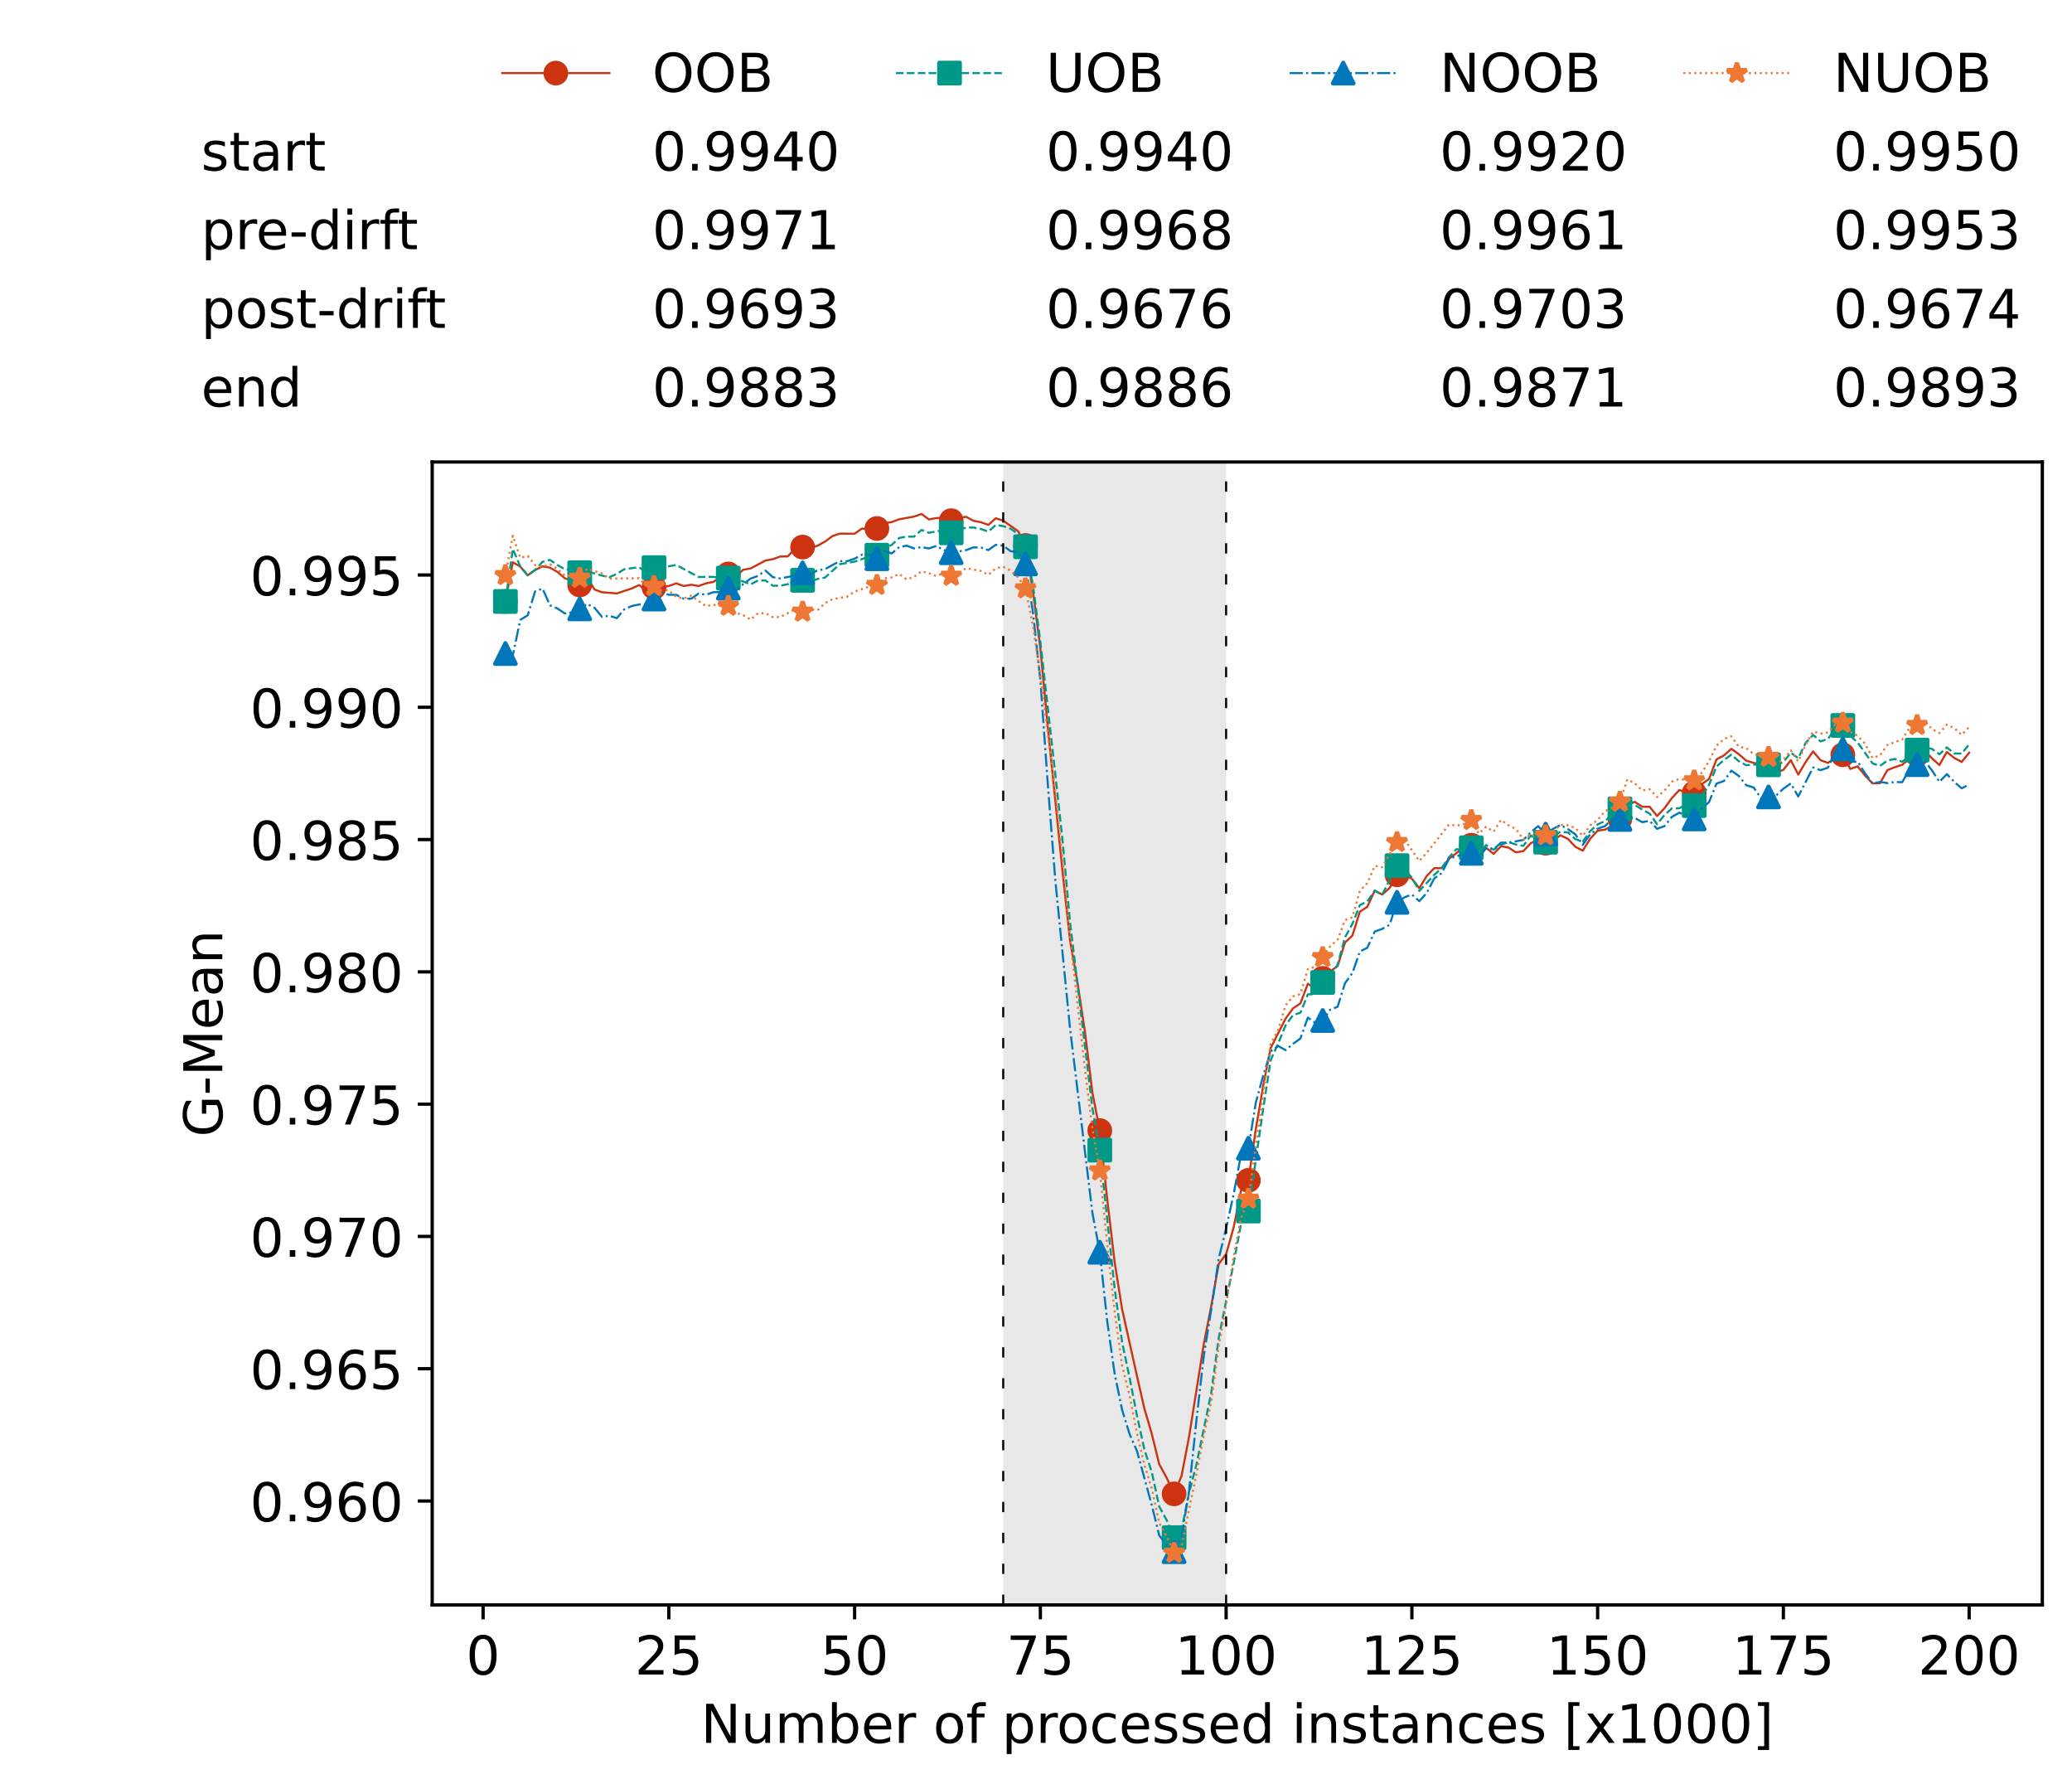 <?xml version="1.0" encoding="utf-8" standalone="no"?>
<!DOCTYPE svg PUBLIC "-//W3C//DTD SVG 1.1//EN"
  "http://www.w3.org/Graphics/SVG/1.1/DTD/svg11.dtd">
<!-- Created with matplotlib (https://matplotlib.org/) -->
<svg height="432.615pt" version="1.1" viewBox="0 0 502.65 432.615" width="502.65pt" xmlns="http://www.w3.org/2000/svg" xmlns:xlink="http://www.w3.org/1999/xlink">
 <defs>
  <style type="text/css">*{stroke-linecap:butt;stroke-linejoin:round;}</style>
 </defs>
 <g id="figure_1">
  <g id="patch_1">
   <path d="M 0 432.615 
L 502.65 432.615 
L 502.65 0 
L 0 0 
z
" style="fill:#ffffff;"/>
  </g>
  <g id="axes_1">
   <g id="patch_2">
    <path d="M 104.85 389.252 
L 495.45 389.252 
L 495.45 112.052 
L 104.85 112.052 
z
" style="fill:#ffffff;"/>
   </g>
   <g id="patch_3">
    <path clip-path="url(#pa03674ae0e)" d="M 297.446 389.252 
L 297.446 112.052 
L 243.372 112.052 
L 243.372 389.252 
z
" style="fill:#d3d3d3;opacity:0.5;"/>
   </g>
   <g id="matplotlib.axis_1">
    <g id="xtick_1">
     <g id="line2d_1">
      <defs>
       <path d="M 0 0 
L 0 3.5 
" id="me47626e14f" style="stroke:#000000;stroke-width:0.8;"/>
      </defs>
      <g>
       <use style="stroke:#000000;stroke-width:0.8;" x="117.197" xlink:href="#me47626e14f" y="389.252"/>
      </g>
     </g>
     <g id="text_1">
      <!-- 0 -->
      <g transform="translate(113.061 406.13)scale(0.13 -0.13)">
       <defs>
        <path d="M 31.781 66.406 
Q 24.172 66.406 20.328 58.906 
Q 16.5 51.422 16.5 36.375 
Q 16.5 21.391 20.328 13.891 
Q 24.172 6.391 31.781 6.391 
Q 39.453 6.391 43.281 13.891 
Q 47.125 21.391 47.125 36.375 
Q 47.125 51.422 43.281 58.906 
Q 39.453 66.406 31.781 66.406 
z
M 31.781 74.219 
Q 44.047 74.219 50.516 64.516 
Q 56.984 54.828 56.984 36.375 
Q 56.984 17.969 50.516 8.266 
Q 44.047 -1.422 31.781 -1.422 
Q 19.531 -1.422 13.062 8.266 
Q 6.594 17.969 6.594 36.375 
Q 6.594 54.828 13.062 64.516 
Q 19.531 74.219 31.781 74.219 
z
" id="DejaVuSans-48"/>
       </defs>
       <use xlink:href="#DejaVuSans-48"/>
      </g>
     </g>
    </g>
    <g id="xtick_2">
     <g id="line2d_2">
      <g>
       <use style="stroke:#000000;stroke-width:0.8;" x="162.259" xlink:href="#me47626e14f" y="389.252"/>
      </g>
     </g>
     <g id="text_2">
      <!-- 25 -->
      <g transform="translate(153.988 406.13)scale(0.13 -0.13)">
       <defs>
        <path d="M 19.188 8.297 
L 53.609 8.297 
L 53.609 0 
L 7.328 0 
L 7.328 8.297 
Q 12.938 14.109 22.625 23.891 
Q 32.328 33.688 34.812 36.531 
Q 39.547 41.844 41.422 45.531 
Q 43.312 49.219 43.312 52.781 
Q 43.312 58.594 39.234 62.25 
Q 35.156 65.922 28.609 65.922 
Q 23.969 65.922 18.812 64.312 
Q 13.672 62.703 7.812 59.422 
L 7.812 69.391 
Q 13.766 71.781 18.938 73 
Q 24.125 74.219 28.422 74.219 
Q 39.75 74.219 46.484 68.547 
Q 53.219 62.891 53.219 53.422 
Q 53.219 48.922 51.531 44.891 
Q 49.859 40.875 45.406 35.406 
Q 44.188 33.984 37.641 27.219 
Q 31.109 20.453 19.188 8.297 
z
" id="DejaVuSans-50"/>
        <path d="M 10.797 72.906 
L 49.516 72.906 
L 49.516 64.594 
L 19.828 64.594 
L 19.828 46.734 
Q 21.969 47.469 24.109 47.828 
Q 26.266 48.188 28.422 48.188 
Q 40.625 48.188 47.75 41.5 
Q 54.891 34.812 54.891 23.391 
Q 54.891 11.625 47.562 5.094 
Q 40.234 -1.422 26.906 -1.422 
Q 22.312 -1.422 17.547 -0.641 
Q 12.797 0.141 7.719 1.703 
L 7.719 11.625 
Q 12.109 9.234 16.797 8.062 
Q 21.484 6.891 26.703 6.891 
Q 35.156 6.891 40.078 11.328 
Q 45.016 15.766 45.016 23.391 
Q 45.016 31 40.078 35.438 
Q 35.156 39.891 26.703 39.891 
Q 22.75 39.891 18.812 39.016 
Q 14.891 38.141 10.797 36.281 
z
" id="DejaVuSans-53"/>
       </defs>
       <use xlink:href="#DejaVuSans-50"/>
       <use x="63.623" xlink:href="#DejaVuSans-53"/>
      </g>
     </g>
    </g>
    <g id="xtick_3">
     <g id="line2d_3">
      <g>
       <use style="stroke:#000000;stroke-width:0.8;" x="207.322" xlink:href="#me47626e14f" y="389.252"/>
      </g>
     </g>
     <g id="text_3">
      <!-- 50 -->
      <g transform="translate(199.05 406.13)scale(0.13 -0.13)">
       <use xlink:href="#DejaVuSans-53"/>
       <use x="63.623" xlink:href="#DejaVuSans-48"/>
      </g>
     </g>
    </g>
    <g id="xtick_4">
     <g id="line2d_4">
      <g>
       <use style="stroke:#000000;stroke-width:0.8;" x="252.384" xlink:href="#me47626e14f" y="389.252"/>
      </g>
     </g>
     <g id="text_4">
      <!-- 75 -->
      <g transform="translate(244.113 406.13)scale(0.13 -0.13)">
       <defs>
        <path d="M 8.203 72.906 
L 55.078 72.906 
L 55.078 68.703 
L 28.609 0 
L 18.312 0 
L 43.219 64.594 
L 8.203 64.594 
z
" id="DejaVuSans-55"/>
       </defs>
       <use xlink:href="#DejaVuSans-55"/>
       <use x="63.623" xlink:href="#DejaVuSans-53"/>
      </g>
     </g>
    </g>
    <g id="xtick_5">
     <g id="line2d_5">
      <g>
       <use style="stroke:#000000;stroke-width:0.8;" x="297.446" xlink:href="#me47626e14f" y="389.252"/>
      </g>
     </g>
     <g id="text_5">
      <!-- 100 -->
      <g transform="translate(285.039 406.13)scale(0.13 -0.13)">
       <defs>
        <path d="M 12.406 8.297 
L 28.516 8.297 
L 28.516 63.922 
L 10.984 60.406 
L 10.984 69.391 
L 28.422 72.906 
L 38.281 72.906 
L 38.281 8.297 
L 54.391 8.297 
L 54.391 0 
L 12.406 0 
z
" id="DejaVuSans-49"/>
       </defs>
       <use xlink:href="#DejaVuSans-49"/>
       <use x="63.623" xlink:href="#DejaVuSans-48"/>
       <use x="127.246" xlink:href="#DejaVuSans-48"/>
      </g>
     </g>
    </g>
    <g id="xtick_6">
     <g id="line2d_6">
      <g>
       <use style="stroke:#000000;stroke-width:0.8;" x="342.509" xlink:href="#me47626e14f" y="389.252"/>
      </g>
     </g>
     <g id="text_6">
      <!-- 125 -->
      <g transform="translate(330.102 406.13)scale(0.13 -0.13)">
       <use xlink:href="#DejaVuSans-49"/>
       <use x="63.623" xlink:href="#DejaVuSans-50"/>
       <use x="127.246" xlink:href="#DejaVuSans-53"/>
      </g>
     </g>
    </g>
    <g id="xtick_7">
     <g id="line2d_7">
      <g>
       <use style="stroke:#000000;stroke-width:0.8;" x="387.571" xlink:href="#me47626e14f" y="389.252"/>
      </g>
     </g>
     <g id="text_7">
      <!-- 150 -->
      <g transform="translate(375.164 406.13)scale(0.13 -0.13)">
       <use xlink:href="#DejaVuSans-49"/>
       <use x="63.623" xlink:href="#DejaVuSans-53"/>
       <use x="127.246" xlink:href="#DejaVuSans-48"/>
      </g>
     </g>
    </g>
    <g id="xtick_8">
     <g id="line2d_8">
      <g>
       <use style="stroke:#000000;stroke-width:0.8;" x="432.633" xlink:href="#me47626e14f" y="389.252"/>
      </g>
     </g>
     <g id="text_8">
      <!-- 175 -->
      <g transform="translate(420.226 406.13)scale(0.13 -0.13)">
       <use xlink:href="#DejaVuSans-49"/>
       <use x="63.623" xlink:href="#DejaVuSans-55"/>
       <use x="127.246" xlink:href="#DejaVuSans-53"/>
      </g>
     </g>
    </g>
    <g id="xtick_9">
     <g id="line2d_9">
      <g>
       <use style="stroke:#000000;stroke-width:0.8;" x="477.695" xlink:href="#me47626e14f" y="389.252"/>
      </g>
     </g>
     <g id="text_9">
      <!-- 200 -->
      <g transform="translate(465.289 406.13)scale(0.13 -0.13)">
       <use xlink:href="#DejaVuSans-50"/>
       <use x="63.623" xlink:href="#DejaVuSans-48"/>
       <use x="127.246" xlink:href="#DejaVuSans-48"/>
      </g>
     </g>
    </g>
    <g id="text_10">
     <!-- Number of processed instances [x1000] -->
     <g transform="translate(170.025 422.711)scale(0.13 -0.13)">
      <defs>
       <path d="M 9.812 72.906 
L 23.094 72.906 
L 55.422 11.922 
L 55.422 72.906 
L 64.984 72.906 
L 64.984 0 
L 51.703 0 
L 19.391 60.984 
L 19.391 0 
L 9.812 0 
z
" id="DejaVuSans-78"/>
       <path d="M 8.5 21.578 
L 8.5 54.688 
L 17.484 54.688 
L 17.484 21.922 
Q 17.484 14.156 20.5 10.266 
Q 23.531 6.391 29.594 6.391 
Q 36.859 6.391 41.078 11.031 
Q 45.312 15.672 45.312 23.688 
L 45.312 54.688 
L 54.297 54.688 
L 54.297 0 
L 45.312 0 
L 45.312 8.406 
Q 42.047 3.422 37.719 1 
Q 33.406 -1.422 27.688 -1.422 
Q 18.266 -1.422 13.375 4.438 
Q 8.5 10.297 8.5 21.578 
z
M 31.109 56 
z
" id="DejaVuSans-117"/>
       <path d="M 52 44.188 
Q 55.375 50.25 60.062 53.125 
Q 64.75 56 71.094 56 
Q 79.641 56 84.281 50.016 
Q 88.922 44.047 88.922 33.016 
L 88.922 0 
L 79.891 0 
L 79.891 32.719 
Q 79.891 40.578 77.094 44.375 
Q 74.312 48.188 68.609 48.188 
Q 61.625 48.188 57.562 43.547 
Q 53.516 38.922 53.516 30.906 
L 53.516 0 
L 44.484 0 
L 44.484 32.719 
Q 44.484 40.625 41.703 44.406 
Q 38.922 48.188 33.109 48.188 
Q 26.219 48.188 22.156 43.531 
Q 18.109 38.875 18.109 30.906 
L 18.109 0 
L 9.078 0 
L 9.078 54.688 
L 18.109 54.688 
L 18.109 46.188 
Q 21.188 51.219 25.484 53.609 
Q 29.781 56 35.688 56 
Q 41.656 56 45.828 52.969 
Q 50 49.953 52 44.188 
z
" id="DejaVuSans-109"/>
       <path d="M 48.688 27.297 
Q 48.688 37.203 44.609 42.844 
Q 40.531 48.484 33.406 48.484 
Q 26.266 48.484 22.188 42.844 
Q 18.109 37.203 18.109 27.297 
Q 18.109 17.391 22.188 11.75 
Q 26.266 6.109 33.406 6.109 
Q 40.531 6.109 44.609 11.75 
Q 48.688 17.391 48.688 27.297 
z
M 18.109 46.391 
Q 20.953 51.266 25.266 53.625 
Q 29.594 56 35.594 56 
Q 45.562 56 51.781 48.094 
Q 58.016 40.188 58.016 27.297 
Q 58.016 14.406 51.781 6.484 
Q 45.562 -1.422 35.594 -1.422 
Q 29.594 -1.422 25.266 0.953 
Q 20.953 3.328 18.109 8.203 
L 18.109 0 
L 9.078 0 
L 9.078 75.984 
L 18.109 75.984 
z
" id="DejaVuSans-98"/>
       <path d="M 56.203 29.594 
L 56.203 25.203 
L 14.891 25.203 
Q 15.484 15.922 20.484 11.062 
Q 25.484 6.203 34.422 6.203 
Q 39.594 6.203 44.453 7.469 
Q 49.312 8.734 54.109 11.281 
L 54.109 2.781 
Q 49.266 0.734 44.188 -0.344 
Q 39.109 -1.422 33.891 -1.422 
Q 20.797 -1.422 13.156 6.188 
Q 5.516 13.812 5.516 26.812 
Q 5.516 40.234 12.766 48.109 
Q 20.016 56 32.328 56 
Q 43.359 56 49.781 48.891 
Q 56.203 41.797 56.203 29.594 
z
M 47.219 32.234 
Q 47.125 39.594 43.094 43.984 
Q 39.062 48.391 32.422 48.391 
Q 24.906 48.391 20.391 44.141 
Q 15.875 39.891 15.188 32.172 
z
" id="DejaVuSans-101"/>
       <path d="M 41.109 46.297 
Q 39.594 47.172 37.812 47.578 
Q 36.031 48 33.891 48 
Q 26.266 48 22.188 43.047 
Q 18.109 38.094 18.109 28.812 
L 18.109 0 
L 9.078 0 
L 9.078 54.688 
L 18.109 54.688 
L 18.109 46.188 
Q 20.953 51.172 25.484 53.578 
Q 30.031 56 36.531 56 
Q 37.453 56 38.578 55.875 
Q 39.703 55.766 41.062 55.516 
z
" id="DejaVuSans-114"/>
       <path id="DejaVuSans-32"/>
       <path d="M 30.609 48.391 
Q 23.391 48.391 19.188 42.75 
Q 14.984 37.109 14.984 27.297 
Q 14.984 17.484 19.156 11.844 
Q 23.344 6.203 30.609 6.203 
Q 37.797 6.203 41.984 11.859 
Q 46.188 17.531 46.188 27.297 
Q 46.188 37.016 41.984 42.703 
Q 37.797 48.391 30.609 48.391 
z
M 30.609 56 
Q 42.328 56 49.016 48.375 
Q 55.719 40.766 55.719 27.297 
Q 55.719 13.875 49.016 6.219 
Q 42.328 -1.422 30.609 -1.422 
Q 18.844 -1.422 12.172 6.219 
Q 5.516 13.875 5.516 27.297 
Q 5.516 40.766 12.172 48.375 
Q 18.844 56 30.609 56 
z
" id="DejaVuSans-111"/>
       <path d="M 37.109 75.984 
L 37.109 68.5 
L 28.516 68.5 
Q 23.688 68.5 21.797 66.547 
Q 19.922 64.594 19.922 59.516 
L 19.922 54.688 
L 34.719 54.688 
L 34.719 47.703 
L 19.922 47.703 
L 19.922 0 
L 10.891 0 
L 10.891 47.703 
L 2.297 47.703 
L 2.297 54.688 
L 10.891 54.688 
L 10.891 58.5 
Q 10.891 67.625 15.141 71.797 
Q 19.391 75.984 28.609 75.984 
z
" id="DejaVuSans-102"/>
       <path d="M 18.109 8.203 
L 18.109 -20.797 
L 9.078 -20.797 
L 9.078 54.688 
L 18.109 54.688 
L 18.109 46.391 
Q 20.953 51.266 25.266 53.625 
Q 29.594 56 35.594 56 
Q 45.562 56 51.781 48.094 
Q 58.016 40.188 58.016 27.297 
Q 58.016 14.406 51.781 6.484 
Q 45.562 -1.422 35.594 -1.422 
Q 29.594 -1.422 25.266 0.953 
Q 20.953 3.328 18.109 8.203 
z
M 48.688 27.297 
Q 48.688 37.203 44.609 42.844 
Q 40.531 48.484 33.406 48.484 
Q 26.266 48.484 22.188 42.844 
Q 18.109 37.203 18.109 27.297 
Q 18.109 17.391 22.188 11.75 
Q 26.266 6.109 33.406 6.109 
Q 40.531 6.109 44.609 11.75 
Q 48.688 17.391 48.688 27.297 
z
" id="DejaVuSans-112"/>
       <path d="M 48.781 52.594 
L 48.781 44.188 
Q 44.969 46.297 41.141 47.344 
Q 37.312 48.391 33.406 48.391 
Q 24.656 48.391 19.812 42.844 
Q 14.984 37.312 14.984 27.297 
Q 14.984 17.281 19.812 11.734 
Q 24.656 6.203 33.406 6.203 
Q 37.312 6.203 41.141 7.25 
Q 44.969 8.297 48.781 10.406 
L 48.781 2.094 
Q 45.016 0.344 40.984 -0.531 
Q 36.969 -1.422 32.422 -1.422 
Q 20.062 -1.422 12.781 6.344 
Q 5.516 14.109 5.516 27.297 
Q 5.516 40.672 12.859 48.328 
Q 20.219 56 33.016 56 
Q 37.156 56 41.109 55.141 
Q 45.062 54.297 48.781 52.594 
z
" id="DejaVuSans-99"/>
       <path d="M 44.281 53.078 
L 44.281 44.578 
Q 40.484 46.531 36.375 47.5 
Q 32.281 48.484 27.875 48.484 
Q 21.188 48.484 17.844 46.438 
Q 14.5 44.391 14.5 40.281 
Q 14.5 37.156 16.891 35.375 
Q 19.281 33.594 26.516 31.984 
L 29.594 31.297 
Q 39.156 29.25 43.188 25.516 
Q 47.219 21.781 47.219 15.094 
Q 47.219 7.469 41.188 3.016 
Q 35.156 -1.422 24.609 -1.422 
Q 20.219 -1.422 15.453 -0.562 
Q 10.688 0.297 5.422 2 
L 5.422 11.281 
Q 10.406 8.688 15.234 7.391 
Q 20.062 6.109 24.812 6.109 
Q 31.156 6.109 34.562 8.281 
Q 37.984 10.453 37.984 14.406 
Q 37.984 18.062 35.516 20.016 
Q 33.062 21.969 24.703 23.781 
L 21.578 24.516 
Q 13.234 26.266 9.516 29.906 
Q 5.812 33.547 5.812 39.891 
Q 5.812 47.609 11.281 51.797 
Q 16.75 56 26.812 56 
Q 31.781 56 36.172 55.266 
Q 40.578 54.547 44.281 53.078 
z
" id="DejaVuSans-115"/>
       <path d="M 45.406 46.391 
L 45.406 75.984 
L 54.391 75.984 
L 54.391 0 
L 45.406 0 
L 45.406 8.203 
Q 42.578 3.328 38.25 0.953 
Q 33.938 -1.422 27.875 -1.422 
Q 17.969 -1.422 11.734 6.484 
Q 5.516 14.406 5.516 27.297 
Q 5.516 40.188 11.734 48.094 
Q 17.969 56 27.875 56 
Q 33.938 56 38.25 53.625 
Q 42.578 51.266 45.406 46.391 
z
M 14.797 27.297 
Q 14.797 17.391 18.875 11.75 
Q 22.953 6.109 30.078 6.109 
Q 37.203 6.109 41.297 11.75 
Q 45.406 17.391 45.406 27.297 
Q 45.406 37.203 41.297 42.844 
Q 37.203 48.484 30.078 48.484 
Q 22.953 48.484 18.875 42.844 
Q 14.797 37.203 14.797 27.297 
z
" id="DejaVuSans-100"/>
       <path d="M 9.422 54.688 
L 18.406 54.688 
L 18.406 0 
L 9.422 0 
z
M 9.422 75.984 
L 18.406 75.984 
L 18.406 64.594 
L 9.422 64.594 
z
" id="DejaVuSans-105"/>
       <path d="M 54.891 33.016 
L 54.891 0 
L 45.906 0 
L 45.906 32.719 
Q 45.906 40.484 42.875 44.328 
Q 39.844 48.188 33.797 48.188 
Q 26.516 48.188 22.312 43.547 
Q 18.109 38.922 18.109 30.906 
L 18.109 0 
L 9.078 0 
L 9.078 54.688 
L 18.109 54.688 
L 18.109 46.188 
Q 21.344 51.125 25.703 53.562 
Q 30.078 56 35.797 56 
Q 45.219 56 50.047 50.172 
Q 54.891 44.344 54.891 33.016 
z
" id="DejaVuSans-110"/>
       <path d="M 18.312 70.219 
L 18.312 54.688 
L 36.812 54.688 
L 36.812 47.703 
L 18.312 47.703 
L 18.312 18.016 
Q 18.312 11.328 20.141 9.422 
Q 21.969 7.516 27.594 7.516 
L 36.812 7.516 
L 36.812 0 
L 27.594 0 
Q 17.188 0 13.234 3.875 
Q 9.281 7.766 9.281 18.016 
L 9.281 47.703 
L 2.688 47.703 
L 2.688 54.688 
L 9.281 54.688 
L 9.281 70.219 
z
" id="DejaVuSans-116"/>
       <path d="M 34.281 27.484 
Q 23.391 27.484 19.188 25 
Q 14.984 22.516 14.984 16.5 
Q 14.984 11.719 18.141 8.906 
Q 21.297 6.109 26.703 6.109 
Q 34.188 6.109 38.703 11.406 
Q 43.219 16.703 43.219 25.484 
L 43.219 27.484 
z
M 52.203 31.203 
L 52.203 0 
L 43.219 0 
L 43.219 8.297 
Q 40.141 3.328 35.547 0.953 
Q 30.953 -1.422 24.312 -1.422 
Q 15.922 -1.422 10.953 3.297 
Q 6 8.016 6 15.922 
Q 6 25.141 12.172 29.828 
Q 18.359 34.516 30.609 34.516 
L 43.219 34.516 
L 43.219 35.406 
Q 43.219 41.609 39.141 45 
Q 35.062 48.391 27.688 48.391 
Q 23 48.391 18.547 47.266 
Q 14.109 46.141 10.016 43.891 
L 10.016 52.203 
Q 14.938 54.109 19.578 55.047 
Q 24.219 56 28.609 56 
Q 40.484 56 46.344 49.844 
Q 52.203 43.703 52.203 31.203 
z
" id="DejaVuSans-97"/>
       <path d="M 8.594 75.984 
L 29.297 75.984 
L 29.297 69 
L 17.578 69 
L 17.578 -6.203 
L 29.297 -6.203 
L 29.297 -13.188 
L 8.594 -13.188 
z
" id="DejaVuSans-91"/>
       <path d="M 54.891 54.688 
L 35.109 28.078 
L 55.906 0 
L 45.312 0 
L 29.391 21.484 
L 13.484 0 
L 2.875 0 
L 24.125 28.609 
L 4.688 54.688 
L 15.281 54.688 
L 29.781 35.203 
L 44.281 54.688 
z
" id="DejaVuSans-120"/>
       <path d="M 30.422 75.984 
L 30.422 -13.188 
L 9.719 -13.188 
L 9.719 -6.203 
L 21.391 -6.203 
L 21.391 69 
L 9.719 69 
L 9.719 75.984 
z
" id="DejaVuSans-93"/>
      </defs>
      <use xlink:href="#DejaVuSans-78"/>
      <use x="74.805" xlink:href="#DejaVuSans-117"/>
      <use x="138.184" xlink:href="#DejaVuSans-109"/>
      <use x="235.596" xlink:href="#DejaVuSans-98"/>
      <use x="299.072" xlink:href="#DejaVuSans-101"/>
      <use x="360.596" xlink:href="#DejaVuSans-114"/>
      <use x="401.709" xlink:href="#DejaVuSans-32"/>
      <use x="433.496" xlink:href="#DejaVuSans-111"/>
      <use x="494.678" xlink:href="#DejaVuSans-102"/>
      <use x="529.883" xlink:href="#DejaVuSans-32"/>
      <use x="561.67" xlink:href="#DejaVuSans-112"/>
      <use x="625.146" xlink:href="#DejaVuSans-114"/>
      <use x="664.01" xlink:href="#DejaVuSans-111"/>
      <use x="725.191" xlink:href="#DejaVuSans-99"/>
      <use x="780.172" xlink:href="#DejaVuSans-101"/>
      <use x="841.695" xlink:href="#DejaVuSans-115"/>
      <use x="893.795" xlink:href="#DejaVuSans-115"/>
      <use x="945.895" xlink:href="#DejaVuSans-101"/>
      <use x="1007.418" xlink:href="#DejaVuSans-100"/>
      <use x="1070.895" xlink:href="#DejaVuSans-32"/>
      <use x="1102.682" xlink:href="#DejaVuSans-105"/>
      <use x="1130.465" xlink:href="#DejaVuSans-110"/>
      <use x="1193.844" xlink:href="#DejaVuSans-115"/>
      <use x="1245.943" xlink:href="#DejaVuSans-116"/>
      <use x="1285.152" xlink:href="#DejaVuSans-97"/>
      <use x="1346.432" xlink:href="#DejaVuSans-110"/>
      <use x="1409.811" xlink:href="#DejaVuSans-99"/>
      <use x="1464.791" xlink:href="#DejaVuSans-101"/>
      <use x="1526.314" xlink:href="#DejaVuSans-115"/>
      <use x="1578.414" xlink:href="#DejaVuSans-32"/>
      <use x="1610.201" xlink:href="#DejaVuSans-91"/>
      <use x="1649.215" xlink:href="#DejaVuSans-120"/>
      <use x="1708.395" xlink:href="#DejaVuSans-49"/>
      <use x="1772.018" xlink:href="#DejaVuSans-48"/>
      <use x="1835.641" xlink:href="#DejaVuSans-48"/>
      <use x="1899.264" xlink:href="#DejaVuSans-48"/>
      <use x="1962.887" xlink:href="#DejaVuSans-93"/>
     </g>
    </g>
   </g>
   <g id="matplotlib.axis_2">
    <g id="ytick_1">
     <g id="line2d_10">
      <defs>
       <path d="M 0 0 
L -3.5 0 
" id="mb1ed9d82b8" style="stroke:#000000;stroke-width:0.8;"/>
      </defs>
      <g>
       <use style="stroke:#000000;stroke-width:0.8;" x="104.85" xlink:href="#mb1ed9d82b8" y="364.048"/>
      </g>
     </g>
     <g id="text_11">
      <!-- 0.960 -->
      <g transform="translate(60.633 368.987)scale(0.13 -0.13)">
       <defs>
        <path d="M 10.688 12.406 
L 21 12.406 
L 21 0 
L 10.688 0 
z
" id="DejaVuSans-46"/>
        <path d="M 10.984 1.516 
L 10.984 10.5 
Q 14.703 8.734 18.5 7.812 
Q 22.312 6.891 25.984 6.891 
Q 35.75 6.891 40.891 13.453 
Q 46.047 20.016 46.781 33.406 
Q 43.953 29.203 39.594 26.953 
Q 35.25 24.703 29.984 24.703 
Q 19.047 24.703 12.672 31.312 
Q 6.297 37.938 6.297 49.422 
Q 6.297 60.641 12.938 67.422 
Q 19.578 74.219 30.609 74.219 
Q 43.266 74.219 49.922 64.516 
Q 56.594 54.828 56.594 36.375 
Q 56.594 19.141 48.406 8.859 
Q 40.234 -1.422 26.422 -1.422 
Q 22.703 -1.422 18.891 -0.688 
Q 15.094 0.047 10.984 1.516 
z
M 30.609 32.422 
Q 37.25 32.422 41.125 36.953 
Q 45.016 41.5 45.016 49.422 
Q 45.016 57.281 41.125 61.844 
Q 37.25 66.406 30.609 66.406 
Q 23.969 66.406 20.094 61.844 
Q 16.219 57.281 16.219 49.422 
Q 16.219 41.5 20.094 36.953 
Q 23.969 32.422 30.609 32.422 
z
" id="DejaVuSans-57"/>
        <path d="M 33.016 40.375 
Q 26.375 40.375 22.484 35.828 
Q 18.609 31.297 18.609 23.391 
Q 18.609 15.531 22.484 10.953 
Q 26.375 6.391 33.016 6.391 
Q 39.656 6.391 43.531 10.953 
Q 47.406 15.531 47.406 23.391 
Q 47.406 31.297 43.531 35.828 
Q 39.656 40.375 33.016 40.375 
z
M 52.594 71.297 
L 52.594 62.312 
Q 48.875 64.062 45.094 64.984 
Q 41.312 65.922 37.594 65.922 
Q 27.828 65.922 22.672 59.328 
Q 17.531 52.734 16.797 39.406 
Q 19.672 43.656 24.016 45.922 
Q 28.375 48.188 33.594 48.188 
Q 44.578 48.188 50.953 41.516 
Q 57.328 34.859 57.328 23.391 
Q 57.328 12.156 50.688 5.359 
Q 44.047 -1.422 33.016 -1.422 
Q 20.359 -1.422 13.672 8.266 
Q 6.984 17.969 6.984 36.375 
Q 6.984 53.656 15.188 63.938 
Q 23.391 74.219 37.203 74.219 
Q 40.922 74.219 44.703 73.484 
Q 48.484 72.75 52.594 71.297 
z
" id="DejaVuSans-54"/>
       </defs>
       <use xlink:href="#DejaVuSans-48"/>
       <use x="63.623" xlink:href="#DejaVuSans-46"/>
       <use x="95.41" xlink:href="#DejaVuSans-57"/>
       <use x="159.033" xlink:href="#DejaVuSans-54"/>
       <use x="222.656" xlink:href="#DejaVuSans-48"/>
      </g>
     </g>
    </g>
    <g id="ytick_2">
     <g id="line2d_11">
      <g>
       <use style="stroke:#000000;stroke-width:0.8;" x="104.85" xlink:href="#mb1ed9d82b8" y="331.963"/>
      </g>
     </g>
     <g id="text_12">
      <!-- 0.965 -->
      <g transform="translate(60.633 336.902)scale(0.13 -0.13)">
       <use xlink:href="#DejaVuSans-48"/>
       <use x="63.623" xlink:href="#DejaVuSans-46"/>
       <use x="95.41" xlink:href="#DejaVuSans-57"/>
       <use x="159.033" xlink:href="#DejaVuSans-54"/>
       <use x="222.656" xlink:href="#DejaVuSans-53"/>
      </g>
     </g>
    </g>
    <g id="ytick_3">
     <g id="line2d_12">
      <g>
       <use style="stroke:#000000;stroke-width:0.8;" x="104.85" xlink:href="#mb1ed9d82b8" y="299.878"/>
      </g>
     </g>
     <g id="text_13">
      <!-- 0.970 -->
      <g transform="translate(60.633 304.817)scale(0.13 -0.13)">
       <use xlink:href="#DejaVuSans-48"/>
       <use x="63.623" xlink:href="#DejaVuSans-46"/>
       <use x="95.41" xlink:href="#DejaVuSans-57"/>
       <use x="159.033" xlink:href="#DejaVuSans-55"/>
       <use x="222.656" xlink:href="#DejaVuSans-48"/>
      </g>
     </g>
    </g>
    <g id="ytick_4">
     <g id="line2d_13">
      <g>
       <use style="stroke:#000000;stroke-width:0.8;" x="104.85" xlink:href="#mb1ed9d82b8" y="267.793"/>
      </g>
     </g>
     <g id="text_14">
      <!-- 0.975 -->
      <g transform="translate(60.633 272.732)scale(0.13 -0.13)">
       <use xlink:href="#DejaVuSans-48"/>
       <use x="63.623" xlink:href="#DejaVuSans-46"/>
       <use x="95.41" xlink:href="#DejaVuSans-57"/>
       <use x="159.033" xlink:href="#DejaVuSans-55"/>
       <use x="222.656" xlink:href="#DejaVuSans-53"/>
      </g>
     </g>
    </g>
    <g id="ytick_5">
     <g id="line2d_14">
      <g>
       <use style="stroke:#000000;stroke-width:0.8;" x="104.85" xlink:href="#mb1ed9d82b8" y="235.707"/>
      </g>
     </g>
     <g id="text_15">
      <!-- 0.980 -->
      <g transform="translate(60.633 240.646)scale(0.13 -0.13)">
       <defs>
        <path d="M 31.781 34.625 
Q 24.75 34.625 20.719 30.859 
Q 16.703 27.094 16.703 20.516 
Q 16.703 13.922 20.719 10.156 
Q 24.75 6.391 31.781 6.391 
Q 38.812 6.391 42.859 10.172 
Q 46.922 13.969 46.922 20.516 
Q 46.922 27.094 42.891 30.859 
Q 38.875 34.625 31.781 34.625 
z
M 21.922 38.812 
Q 15.578 40.375 12.031 44.719 
Q 8.5 49.078 8.5 55.328 
Q 8.5 64.062 14.719 69.141 
Q 20.953 74.219 31.781 74.219 
Q 42.672 74.219 48.875 69.141 
Q 55.078 64.062 55.078 55.328 
Q 55.078 49.078 51.531 44.719 
Q 48 40.375 41.703 38.812 
Q 48.828 37.156 52.797 32.312 
Q 56.781 27.484 56.781 20.516 
Q 56.781 9.906 50.312 4.234 
Q 43.844 -1.422 31.781 -1.422 
Q 19.734 -1.422 13.25 4.234 
Q 6.781 9.906 6.781 20.516 
Q 6.781 27.484 10.781 32.312 
Q 14.797 37.156 21.922 38.812 
z
M 18.312 54.391 
Q 18.312 48.734 21.844 45.562 
Q 25.391 42.391 31.781 42.391 
Q 38.141 42.391 41.719 45.562 
Q 45.312 48.734 45.312 54.391 
Q 45.312 60.062 41.719 63.234 
Q 38.141 66.406 31.781 66.406 
Q 25.391 66.406 21.844 63.234 
Q 18.312 60.062 18.312 54.391 
z
" id="DejaVuSans-56"/>
       </defs>
       <use xlink:href="#DejaVuSans-48"/>
       <use x="63.623" xlink:href="#DejaVuSans-46"/>
       <use x="95.41" xlink:href="#DejaVuSans-57"/>
       <use x="159.033" xlink:href="#DejaVuSans-56"/>
       <use x="222.656" xlink:href="#DejaVuSans-48"/>
      </g>
     </g>
    </g>
    <g id="ytick_6">
     <g id="line2d_15">
      <g>
       <use style="stroke:#000000;stroke-width:0.8;" x="104.85" xlink:href="#mb1ed9d82b8" y="203.622"/>
      </g>
     </g>
     <g id="text_16">
      <!-- 0.985 -->
      <g transform="translate(60.633 208.561)scale(0.13 -0.13)">
       <use xlink:href="#DejaVuSans-48"/>
       <use x="63.623" xlink:href="#DejaVuSans-46"/>
       <use x="95.41" xlink:href="#DejaVuSans-57"/>
       <use x="159.033" xlink:href="#DejaVuSans-56"/>
       <use x="222.656" xlink:href="#DejaVuSans-53"/>
      </g>
     </g>
    </g>
    <g id="ytick_7">
     <g id="line2d_16">
      <g>
       <use style="stroke:#000000;stroke-width:0.8;" x="104.85" xlink:href="#mb1ed9d82b8" y="171.537"/>
      </g>
     </g>
     <g id="text_17">
      <!-- 0.990 -->
      <g transform="translate(60.633 176.476)scale(0.13 -0.13)">
       <use xlink:href="#DejaVuSans-48"/>
       <use x="63.623" xlink:href="#DejaVuSans-46"/>
       <use x="95.41" xlink:href="#DejaVuSans-57"/>
       <use x="159.033" xlink:href="#DejaVuSans-57"/>
       <use x="222.656" xlink:href="#DejaVuSans-48"/>
      </g>
     </g>
    </g>
    <g id="ytick_8">
     <g id="line2d_17">
      <g>
       <use style="stroke:#000000;stroke-width:0.8;" x="104.85" xlink:href="#mb1ed9d82b8" y="139.452"/>
      </g>
     </g>
     <g id="text_18">
      <!-- 0.995 -->
      <g transform="translate(60.633 144.391)scale(0.13 -0.13)">
       <use xlink:href="#DejaVuSans-48"/>
       <use x="63.623" xlink:href="#DejaVuSans-46"/>
       <use x="95.41" xlink:href="#DejaVuSans-57"/>
       <use x="159.033" xlink:href="#DejaVuSans-57"/>
       <use x="222.656" xlink:href="#DejaVuSans-53"/>
      </g>
     </g>
    </g>
    <g id="text_19">
     <!-- G-Mean -->
     <g transform="translate(53.93 275.744)rotate(-90)scale(0.13 -0.13)">
      <defs>
       <path d="M 59.516 10.406 
L 59.516 29.984 
L 43.406 29.984 
L 43.406 38.094 
L 69.281 38.094 
L 69.281 6.781 
Q 63.578 2.734 56.688 0.656 
Q 49.812 -1.422 42 -1.422 
Q 24.906 -1.422 15.25 8.562 
Q 5.609 18.562 5.609 36.375 
Q 5.609 54.25 15.25 64.234 
Q 24.906 74.219 42 74.219 
Q 49.125 74.219 55.547 72.453 
Q 61.969 70.703 67.391 67.281 
L 67.391 56.781 
Q 61.922 61.422 55.766 63.766 
Q 49.609 66.109 42.828 66.109 
Q 29.438 66.109 22.719 58.641 
Q 16.016 51.172 16.016 36.375 
Q 16.016 21.625 22.719 14.156 
Q 29.438 6.688 42.828 6.688 
Q 48.047 6.688 52.141 7.594 
Q 56.25 8.5 59.516 10.406 
z
" id="DejaVuSans-71"/>
       <path d="M 4.891 31.391 
L 31.203 31.391 
L 31.203 23.391 
L 4.891 23.391 
z
" id="DejaVuSans-45"/>
       <path d="M 9.812 72.906 
L 24.516 72.906 
L 43.109 23.297 
L 61.812 72.906 
L 76.516 72.906 
L 76.516 0 
L 66.891 0 
L 66.891 64.016 
L 48.094 14.016 
L 38.188 14.016 
L 19.391 64.016 
L 19.391 0 
L 9.812 0 
z
" id="DejaVuSans-77"/>
      </defs>
      <use xlink:href="#DejaVuSans-71"/>
      <use x="77.49" xlink:href="#DejaVuSans-45"/>
      <use x="113.574" xlink:href="#DejaVuSans-77"/>
      <use x="199.854" xlink:href="#DejaVuSans-101"/>
      <use x="261.377" xlink:href="#DejaVuSans-97"/>
      <use x="322.656" xlink:href="#DejaVuSans-110"/>
     </g>
    </g>
   </g>
   <g id="line2d_18"/>
   <g id="line2d_19"/>
   <g id="line2d_20"/>
   <g id="line2d_21"/>
   <g id="line2d_22"/>
   <g id="line2d_23">
    <path clip-path="url(#pa03674ae0e)" d="M 122.605 145.873 
L 124.407 136.357 
L 126.21 137.424 
L 128.012 139.545 
L 129.815 138.256 
L 131.617 137.355 
L 133.419 137.675 
L 135.222 138.705 
L 137.024 140.262 
L 138.827 140.817 
L 140.629 141.869 
L 142.432 140.075 
L 144.234 142.98 
L 146.037 143.644 
L 149.642 143.922 
L 153.247 142.73 
L 155.049 141.89 
L 156.852 143.394 
L 158.654 142.448 
L 160.457 142.438 
L 162.259 142.115 
L 164.062 141.482 
L 165.864 142.138 
L 167.667 141.813 
L 169.469 142.126 
L 171.272 141.478 
L 173.074 141.136 
L 174.877 139.845 
L 176.679 139.199 
L 178.482 139.835 
L 180.284 138.186 
L 182.087 137.876 
L 185.692 135.953 
L 187.494 135.613 
L 189.297 134.97 
L 191.099 134.95 
L 192.902 133.024 
L 194.704 132.683 
L 196.507 133.001 
L 198.309 132.357 
L 200.112 131.374 
L 201.914 130.041 
L 203.717 129.416 
L 207.322 129.448 
L 209.124 128.164 
L 210.927 128.5 
L 212.729 128.178 
L 214.532 126.894 
L 216.334 126.62 
L 218.137 125.939 
L 221.742 125.297 
L 223.544 124.652 
L 225.347 125.978 
L 227.149 125.642 
L 228.952 125.607 
L 230.754 126.281 
L 232.557 125.666 
L 234.359 125.335 
L 236.162 126.307 
L 237.964 126.663 
L 239.767 127.295 
L 241.569 125.698 
L 243.372 126.278 
L 246.976 128.829 
L 248.779 132.294 
L 250.581 143.419 
L 252.384 157.297 
L 254.186 176.328 
L 257.791 211.642 
L 259.594 228.194 
L 261.396 238.347 
L 263.199 250.204 
L 265.001 264.972 
L 266.804 274.213 
L 268.606 290.829 
L 270.409 306.184 
L 272.211 317.516 
L 275.816 333.704 
L 277.619 341.646 
L 279.421 347.775 
L 281.224 355.149 
L 283.026 358.417 
L 284.829 362.314 
L 286.631 357.959 
L 288.434 348.597 
L 292.039 325.928 
L 293.841 316.73 
L 295.644 306.574 
L 297.446 304.158 
L 299.249 297.781 
L 301.051 288.799 
L 302.854 286.273 
L 304.656 273.797 
L 306.459 263.266 
L 308.261 254.178 
L 311.866 247.063 
L 313.669 244.568 
L 315.471 243.364 
L 317.274 238.584 
L 319.076 239.833 
L 320.879 237.28 
L 322.681 235.589 
L 324.484 234.307 
L 326.286 228.602 
L 328.089 226.906 
L 329.891 221.111 
L 331.694 219.939 
L 333.496 216.005 
L 335.299 216.969 
L 337.101 215.376 
L 338.904 212.173 
L 340.706 212.172 
L 342.509 213.127 
L 344.311 215.433 
L 346.114 212.462 
L 347.916 210.561 
L 349.719 210.549 
L 351.521 208.265 
L 353.324 206.931 
L 355.126 205.305 
L 356.928 204.989 
L 358.731 206.955 
L 360.533 205.623 
L 362.336 207.086 
L 364.138 205.23 
L 365.941 205.559 
L 367.743 206.729 
L 369.546 206.419 
L 371.348 204.529 
L 373.151 203.578 
L 374.953 204.513 
L 376.756 203.914 
L 378.558 202.6 
L 380.361 203.443 
L 382.163 205.372 
L 383.966 206.309 
L 385.768 203.425 
L 387.571 201.462 
L 389.373 201.219 
L 391.176 200.233 
L 392.978 198.606 
L 394.781 195.104 
L 396.583 194.483 
L 398.386 195.667 
L 400.188 195.68 
L 401.991 197.917 
L 403.793 196.026 
L 405.596 193.553 
L 407.398 191.597 
L 409.201 192.276 
L 411.003 192.3 
L 412.806 190.183 
L 414.608 188.934 
L 416.411 184.173 
L 418.213 183.217 
L 420.016 181.629 
L 421.818 182.901 
L 423.621 184.493 
L 425.423 185.03 
L 427.226 185.402 
L 429.028 185.437 
L 430.831 187.362 
L 432.633 186.718 
L 434.436 184.368 
L 436.238 187.863 
L 438.041 184.808 
L 439.843 182.237 
L 441.646 184.371 
L 443.448 185.034 
L 445.251 183.729 
L 447.053 183.063 
L 448.856 186.499 
L 450.658 185.863 
L 452.461 188.119 
L 454.263 190.002 
L 456.066 189.96 
L 457.868 186.781 
L 459.671 186.066 
L 461.473 185.484 
L 463.276 183.893 
L 466.881 181.984 
L 468.683 183.935 
L 470.485 185.535 
L 472.288 182.378 
L 474.09 183.822 
L 475.893 184.809 
L 477.695 182.569 
L 477.695 182.569 
" style="fill:none;stroke:#cc3311;stroke-linecap:square;stroke-width:0.5;"/>
    <defs>
     <path d="M 0 2.5 
C 0.663 2.5 1.299 2.237 1.768 1.768 
C 2.237 1.299 2.5 0.663 2.5 0 
C 2.5 -0.663 2.237 -1.299 1.768 -1.768 
C 1.299 -2.237 0.663 -2.5 0 -2.5 
C -0.663 -2.5 -1.299 -2.237 -1.768 -1.768 
C -2.237 -1.299 -2.5 -0.663 -2.5 0 
C -2.5 0.663 -2.237 1.299 -1.768 1.768 
C -1.299 2.237 -0.663 2.5 0 2.5 
z
" id="med9c23468a" style="stroke:#cc3311;"/>
    </defs>
    <g clip-path="url(#pa03674ae0e)">
     <use style="fill:#cc3311;stroke:#cc3311;" x="122.605" xlink:href="#med9c23468a" y="145.873"/>
     <use style="fill:#cc3311;stroke:#cc3311;" x="140.629" xlink:href="#med9c23468a" y="141.869"/>
     <use style="fill:#cc3311;stroke:#cc3311;" x="158.654" xlink:href="#med9c23468a" y="142.448"/>
     <use style="fill:#cc3311;stroke:#cc3311;" x="176.679" xlink:href="#med9c23468a" y="139.199"/>
     <use style="fill:#cc3311;stroke:#cc3311;" x="194.704" xlink:href="#med9c23468a" y="132.683"/>
     <use style="fill:#cc3311;stroke:#cc3311;" x="212.729" xlink:href="#med9c23468a" y="128.178"/>
     <use style="fill:#cc3311;stroke:#cc3311;" x="230.754" xlink:href="#med9c23468a" y="126.281"/>
     <use style="fill:#cc3311;stroke:#cc3311;" x="248.779" xlink:href="#med9c23468a" y="132.294"/>
     <use style="fill:#cc3311;stroke:#cc3311;" x="266.804" xlink:href="#med9c23468a" y="274.213"/>
     <use style="fill:#cc3311;stroke:#cc3311;" x="284.829" xlink:href="#med9c23468a" y="362.314"/>
     <use style="fill:#cc3311;stroke:#cc3311;" x="302.854" xlink:href="#med9c23468a" y="286.273"/>
     <use style="fill:#cc3311;stroke:#cc3311;" x="320.879" xlink:href="#med9c23468a" y="237.28"/>
     <use style="fill:#cc3311;stroke:#cc3311;" x="338.904" xlink:href="#med9c23468a" y="212.173"/>
     <use style="fill:#cc3311;stroke:#cc3311;" x="356.928" xlink:href="#med9c23468a" y="204.989"/>
     <use style="fill:#cc3311;stroke:#cc3311;" x="374.953" xlink:href="#med9c23468a" y="204.513"/>
     <use style="fill:#cc3311;stroke:#cc3311;" x="392.978" xlink:href="#med9c23468a" y="198.606"/>
     <use style="fill:#cc3311;stroke:#cc3311;" x="411.003" xlink:href="#med9c23468a" y="192.3"/>
     <use style="fill:#cc3311;stroke:#cc3311;" x="429.028" xlink:href="#med9c23468a" y="185.437"/>
     <use style="fill:#cc3311;stroke:#cc3311;" x="447.053" xlink:href="#med9c23468a" y="183.063"/>
     <use style="fill:#cc3311;stroke:#cc3311;" x="465.078" xlink:href="#med9c23468a" y="182.964"/>
    </g>
   </g>
   <g id="line2d_24"/>
   <g id="line2d_25"/>
   <g id="line2d_26"/>
   <g id="line2d_27"/>
   <g id="line2d_28">
    <path clip-path="url(#pa03674ae0e)" d="M 122.605 145.873 
L 124.407 133.108 
L 126.21 137.383 
L 128.012 139.515 
L 129.815 138.232 
L 131.617 136.25 
L 133.419 135.792 
L 135.222 137.057 
L 137.024 138.068 
L 138.827 138.198 
L 140.629 138.909 
L 142.432 138.554 
L 146.037 139.599 
L 147.839 140 
L 149.642 139.172 
L 151.444 138.056 
L 155.049 137.562 
L 156.852 138.941 
L 158.654 137.668 
L 160.457 137.984 
L 162.259 137.341 
L 164.062 137.024 
L 169.469 139.938 
L 173.074 139.909 
L 174.877 140.214 
L 176.679 140.21 
L 178.482 140.462 
L 180.284 141.029 
L 182.087 141.732 
L 183.889 140.794 
L 185.692 140.778 
L 187.494 142.061 
L 189.297 142.057 
L 191.099 141.692 
L 192.902 140.437 
L 196.507 141.064 
L 198.309 140.42 
L 200.112 140.094 
L 203.717 136.839 
L 207.322 136.222 
L 210.927 134.975 
L 212.729 134.657 
L 214.532 133.041 
L 216.334 132.15 
L 218.137 130.471 
L 219.939 130.14 
L 221.742 130.146 
L 223.544 128.534 
L 225.347 129.222 
L 228.952 128.549 
L 230.754 129.232 
L 234.359 127.948 
L 236.162 127.947 
L 237.964 128.303 
L 239.767 128.935 
L 241.569 127.338 
L 243.372 127.609 
L 245.174 128.243 
L 246.976 129.513 
L 248.779 132.608 
L 250.581 141.858 
L 252.384 155.672 
L 255.989 187.58 
L 257.791 204.133 
L 259.594 223.761 
L 265.001 268.743 
L 266.804 278.942 
L 270.409 312.562 
L 272.211 325.514 
L 274.014 334.089 
L 275.816 343.311 
L 277.619 351.57 
L 279.421 357.087 
L 281.224 365.419 
L 283.026 368.672 
L 284.829 372.941 
L 286.631 371.127 
L 288.434 362.172 
L 290.236 355.224 
L 293.841 337.78 
L 295.644 324.538 
L 299.249 306.514 
L 301.051 296.895 
L 302.854 293.717 
L 306.459 268.768 
L 308.261 257.091 
L 310.064 253.084 
L 311.866 248.683 
L 313.669 246.203 
L 315.471 245.611 
L 317.274 241.156 
L 319.076 241.156 
L 320.879 238.275 
L 322.681 236.579 
L 324.484 234.004 
L 326.286 227.327 
L 328.089 224.067 
L 329.891 219.527 
L 331.694 218.642 
L 333.496 216.025 
L 335.299 216.989 
L 338.904 209.94 
L 340.706 210.92 
L 342.509 212.832 
L 344.311 216.106 
L 347.916 212.195 
L 349.719 210.573 
L 351.521 207.924 
L 353.324 205.943 
L 355.126 206.23 
L 356.928 205.611 
L 358.731 206.917 
L 360.533 204.959 
L 362.336 206.096 
L 364.138 204.876 
L 365.941 204.239 
L 367.743 204.823 
L 369.546 205.157 
L 371.348 202.616 
L 373.151 204.262 
L 374.953 204.258 
L 378.558 201.723 
L 380.361 201.892 
L 382.163 203.505 
L 383.966 204.126 
L 385.768 201.56 
L 387.571 199.964 
L 389.373 199.119 
L 391.176 197.49 
L 392.978 196.172 
L 394.781 193.3 
L 396.583 195.212 
L 398.386 196.356 
L 400.188 197.319 
L 401.991 199.895 
L 403.793 197.661 
L 405.596 196.076 
L 407.398 196.025 
L 409.201 195.061 
L 411.003 195.391 
L 412.806 193.197 
L 414.608 190.325 
L 416.411 185.922 
L 418.213 184.321 
L 420.016 183.04 
L 421.818 184.63 
L 423.621 185.588 
L 425.423 185.448 
L 430.831 185.489 
L 432.633 184.843 
L 434.436 182.546 
L 436.238 183.894 
L 438.041 180.159 
L 439.843 178.242 
L 441.646 179.816 
L 443.448 179.231 
L 445.251 176.645 
L 447.053 175.956 
L 448.856 178.47 
L 450.658 180.081 
L 454.263 185.145 
L 456.066 185.754 
L 457.868 184.461 
L 459.671 184.069 
L 461.473 184.772 
L 463.276 183.207 
L 465.078 181.932 
L 466.881 181.278 
L 468.683 181.632 
L 470.485 182.941 
L 472.288 181.273 
L 474.09 182.751 
L 475.893 182.76 
L 477.695 180.53 
L 477.695 180.53 
" style="fill:none;stroke:#009988;stroke-dasharray:1.85,0.8;stroke-dashoffset:0;stroke-width:0.5;"/>
    <defs>
     <path d="M -2.5 2.5 
L 2.5 2.5 
L 2.5 -2.5 
L -2.5 -2.5 
z
" id="mc9e609b4ed" style="stroke:#009988;stroke-linejoin:miter;"/>
    </defs>
    <g clip-path="url(#pa03674ae0e)">
     <use style="fill:#009988;stroke:#009988;stroke-linejoin:miter;" x="122.605" xlink:href="#mc9e609b4ed" y="145.873"/>
     <use style="fill:#009988;stroke:#009988;stroke-linejoin:miter;" x="140.629" xlink:href="#mc9e609b4ed" y="138.909"/>
     <use style="fill:#009988;stroke:#009988;stroke-linejoin:miter;" x="158.654" xlink:href="#mc9e609b4ed" y="137.668"/>
     <use style="fill:#009988;stroke:#009988;stroke-linejoin:miter;" x="176.679" xlink:href="#mc9e609b4ed" y="140.21"/>
     <use style="fill:#009988;stroke:#009988;stroke-linejoin:miter;" x="194.704" xlink:href="#mc9e609b4ed" y="140.743"/>
     <use style="fill:#009988;stroke:#009988;stroke-linejoin:miter;" x="212.729" xlink:href="#mc9e609b4ed" y="134.657"/>
     <use style="fill:#009988;stroke:#009988;stroke-linejoin:miter;" x="230.754" xlink:href="#mc9e609b4ed" y="129.232"/>
     <use style="fill:#009988;stroke:#009988;stroke-linejoin:miter;" x="248.779" xlink:href="#mc9e609b4ed" y="132.608"/>
     <use style="fill:#009988;stroke:#009988;stroke-linejoin:miter;" x="266.804" xlink:href="#mc9e609b4ed" y="278.942"/>
     <use style="fill:#009988;stroke:#009988;stroke-linejoin:miter;" x="284.829" xlink:href="#mc9e609b4ed" y="372.941"/>
     <use style="fill:#009988;stroke:#009988;stroke-linejoin:miter;" x="302.854" xlink:href="#mc9e609b4ed" y="293.717"/>
     <use style="fill:#009988;stroke:#009988;stroke-linejoin:miter;" x="320.879" xlink:href="#mc9e609b4ed" y="238.275"/>
     <use style="fill:#009988;stroke:#009988;stroke-linejoin:miter;" x="338.904" xlink:href="#mc9e609b4ed" y="209.94"/>
     <use style="fill:#009988;stroke:#009988;stroke-linejoin:miter;" x="356.928" xlink:href="#mc9e609b4ed" y="205.611"/>
     <use style="fill:#009988;stroke:#009988;stroke-linejoin:miter;" x="374.953" xlink:href="#mc9e609b4ed" y="204.258"/>
     <use style="fill:#009988;stroke:#009988;stroke-linejoin:miter;" x="392.978" xlink:href="#mc9e609b4ed" y="196.172"/>
     <use style="fill:#009988;stroke:#009988;stroke-linejoin:miter;" x="411.003" xlink:href="#mc9e609b4ed" y="195.391"/>
     <use style="fill:#009988;stroke:#009988;stroke-linejoin:miter;" x="429.028" xlink:href="#mc9e609b4ed" y="185.483"/>
     <use style="fill:#009988;stroke:#009988;stroke-linejoin:miter;" x="447.053" xlink:href="#mc9e609b4ed" y="175.956"/>
     <use style="fill:#009988;stroke:#009988;stroke-linejoin:miter;" x="465.078" xlink:href="#mc9e609b4ed" y="181.932"/>
    </g>
   </g>
   <g id="line2d_29"/>
   <g id="line2d_30"/>
   <g id="line2d_31"/>
   <g id="line2d_32"/>
   <g id="line2d_33">
    <path clip-path="url(#pa03674ae0e)" d="M 122.605 158.501 
L 124.407 158.967 
L 126.21 150.344 
L 128.012 149.235 
L 129.815 143.428 
L 131.617 142.75 
L 133.419 146.8 
L 135.222 147.578 
L 137.024 148.789 
L 138.827 148.497 
L 140.629 147.678 
L 142.432 146.48 
L 144.234 147.42 
L 146.037 149.602 
L 147.839 149.337 
L 149.642 149.923 
L 151.444 147.789 
L 153.247 146.987 
L 155.049 146.599 
L 156.852 146.562 
L 158.654 145.289 
L 160.457 143.647 
L 162.259 144.261 
L 164.062 144.259 
L 165.864 145.215 
L 167.667 145.215 
L 169.469 143.957 
L 171.272 144.247 
L 173.074 143.617 
L 174.877 143.606 
L 176.679 142.642 
L 178.482 143.252 
L 180.284 141.664 
L 182.087 140.323 
L 183.889 139.674 
L 185.692 138.383 
L 187.494 139.987 
L 189.297 140.295 
L 192.902 139.583 
L 194.704 138.938 
L 196.507 139.259 
L 198.309 138.327 
L 200.112 138.037 
L 203.717 136.097 
L 205.519 136.117 
L 207.322 135.496 
L 209.124 134.519 
L 210.927 134.548 
L 212.729 135.517 
L 214.532 133.61 
L 216.334 134.232 
L 218.137 132.687 
L 219.939 132.336 
L 221.742 133.003 
L 223.544 132.698 
L 225.347 133.023 
L 227.149 132.407 
L 228.952 133.397 
L 230.754 134.056 
L 234.359 133.43 
L 236.162 132.757 
L 237.964 132.789 
L 239.767 133.426 
L 241.569 132.119 
L 243.372 132.357 
L 245.174 133.671 
L 246.976 133.958 
L 248.779 136.752 
L 250.581 148.505 
L 252.384 164.949 
L 254.186 190.144 
L 255.989 213.263 
L 259.594 249.556 
L 265.001 294.126 
L 266.804 303.708 
L 268.606 320.486 
L 270.409 333.218 
L 272.211 341.939 
L 274.014 347.781 
L 275.816 351.9 
L 279.421 365.076 
L 281.224 372.41 
L 283.026 374.677 
L 284.829 376.339 
L 286.631 372.664 
L 288.434 361.756 
L 290.236 344.53 
L 292.039 328.784 
L 293.841 317.587 
L 295.644 305.303 
L 297.446 297.862 
L 299.249 289.748 
L 301.051 280.063 
L 302.854 278.486 
L 304.656 267.416 
L 306.459 260.831 
L 308.261 254.987 
L 310.064 253.69 
L 311.866 254.696 
L 313.669 253.164 
L 315.471 251.877 
L 317.274 246.792 
L 319.076 248.059 
L 320.879 247.501 
L 322.681 244.895 
L 324.484 244.187 
L 326.286 238.467 
L 328.089 235.962 
L 329.891 230.78 
L 331.694 229.86 
L 333.496 225.941 
L 335.299 225.294 
L 337.101 224.294 
L 338.904 218.845 
L 340.706 217.634 
L 342.509 216.951 
L 344.311 218.56 
L 346.114 216.582 
L 347.916 213.072 
L 349.719 211.787 
L 351.521 208.301 
L 353.324 207.626 
L 356.928 206.963 
L 358.731 207.938 
L 360.533 205.718 
L 362.336 205.976 
L 364.138 204.363 
L 365.941 204.364 
L 369.546 203.726 
L 371.348 201.836 
L 373.151 200.369 
L 374.953 202.302 
L 376.756 201.035 
L 378.558 200.098 
L 380.361 201.083 
L 382.163 202.364 
L 383.966 204.915 
L 385.768 202.333 
L 387.571 200.982 
L 389.373 200.363 
L 391.176 198.45 
L 392.978 198.747 
L 394.781 198.072 
L 396.583 198.389 
L 398.386 199.404 
L 400.188 199.087 
L 401.991 201.016 
L 403.793 200.362 
L 405.596 198.114 
L 407.398 197.092 
L 409.201 197.964 
L 411.003 198.627 
L 412.806 196.137 
L 414.608 194.518 
L 416.411 190.037 
L 418.213 189.422 
L 420.016 186.912 
L 421.818 188.195 
L 423.621 190.445 
L 425.423 190.989 
L 427.226 193.618 
L 430.831 192.964 
L 432.633 191.285 
L 434.436 190.009 
L 436.238 193.172 
L 439.843 186.13 
L 441.646 186.787 
L 443.448 186.177 
L 445.251 182.594 
L 447.053 181.646 
L 448.856 184.748 
L 450.658 184.726 
L 452.461 187.59 
L 454.263 190.002 
L 456.066 189.647 
L 457.868 189.931 
L 459.671 189.644 
L 461.473 189.719 
L 463.276 186.432 
L 466.881 184.483 
L 468.683 186.859 
L 470.485 189.647 
L 472.288 187.746 
L 474.09 189.633 
L 475.893 191.202 
L 477.695 190.255 
L 477.695 190.255 
" style="fill:none;stroke:#0077bb;stroke-dasharray:3.2,0.8,0.5,0.8;stroke-dashoffset:0;stroke-width:0.5;"/>
    <defs>
     <path d="M 0 -2.5 
L -2.5 2.5 
L 2.5 2.5 
z
" id="mc4147a4a13" style="stroke:#0077bb;stroke-linejoin:miter;"/>
    </defs>
    <g clip-path="url(#pa03674ae0e)">
     <use style="fill:#0077bb;stroke:#0077bb;stroke-linejoin:miter;" x="122.605" xlink:href="#mc4147a4a13" y="158.501"/>
     <use style="fill:#0077bb;stroke:#0077bb;stroke-linejoin:miter;" x="140.629" xlink:href="#mc4147a4a13" y="147.678"/>
     <use style="fill:#0077bb;stroke:#0077bb;stroke-linejoin:miter;" x="158.654" xlink:href="#mc4147a4a13" y="145.289"/>
     <use style="fill:#0077bb;stroke:#0077bb;stroke-linejoin:miter;" x="176.679" xlink:href="#mc4147a4a13" y="142.642"/>
     <use style="fill:#0077bb;stroke:#0077bb;stroke-linejoin:miter;" x="194.704" xlink:href="#mc4147a4a13" y="138.938"/>
     <use style="fill:#0077bb;stroke:#0077bb;stroke-linejoin:miter;" x="212.729" xlink:href="#mc4147a4a13" y="135.517"/>
     <use style="fill:#0077bb;stroke:#0077bb;stroke-linejoin:miter;" x="230.754" xlink:href="#mc4147a4a13" y="134.056"/>
     <use style="fill:#0077bb;stroke:#0077bb;stroke-linejoin:miter;" x="248.779" xlink:href="#mc4147a4a13" y="136.752"/>
     <use style="fill:#0077bb;stroke:#0077bb;stroke-linejoin:miter;" x="266.804" xlink:href="#mc4147a4a13" y="303.708"/>
     <use style="fill:#0077bb;stroke:#0077bb;stroke-linejoin:miter;" x="284.829" xlink:href="#mc4147a4a13" y="376.339"/>
     <use style="fill:#0077bb;stroke:#0077bb;stroke-linejoin:miter;" x="302.854" xlink:href="#mc4147a4a13" y="278.486"/>
     <use style="fill:#0077bb;stroke:#0077bb;stroke-linejoin:miter;" x="320.879" xlink:href="#mc4147a4a13" y="247.501"/>
     <use style="fill:#0077bb;stroke:#0077bb;stroke-linejoin:miter;" x="338.904" xlink:href="#mc4147a4a13" y="218.845"/>
     <use style="fill:#0077bb;stroke:#0077bb;stroke-linejoin:miter;" x="356.928" xlink:href="#mc4147a4a13" y="206.963"/>
     <use style="fill:#0077bb;stroke:#0077bb;stroke-linejoin:miter;" x="374.953" xlink:href="#mc4147a4a13" y="202.302"/>
     <use style="fill:#0077bb;stroke:#0077bb;stroke-linejoin:miter;" x="392.978" xlink:href="#mc4147a4a13" y="198.747"/>
     <use style="fill:#0077bb;stroke:#0077bb;stroke-linejoin:miter;" x="411.003" xlink:href="#mc4147a4a13" y="198.627"/>
     <use style="fill:#0077bb;stroke:#0077bb;stroke-linejoin:miter;" x="429.028" xlink:href="#mc4147a4a13" y="193.28"/>
     <use style="fill:#0077bb;stroke:#0077bb;stroke-linejoin:miter;" x="447.053" xlink:href="#mc4147a4a13" y="181.646"/>
     <use style="fill:#0077bb;stroke:#0077bb;stroke-linejoin:miter;" x="465.078" xlink:href="#mc4147a4a13" y="185.443"/>
    </g>
   </g>
   <g id="line2d_34"/>
   <g id="line2d_35"/>
   <g id="line2d_36"/>
   <g id="line2d_37"/>
   <g id="line2d_38">
    <path clip-path="url(#pa03674ae0e)" d="M 122.605 139.523 
L 124.407 129.933 
L 126.21 135.267 
L 128.012 134.822 
L 129.815 137.062 
L 131.617 137.445 
L 133.419 136.855 
L 135.222 137.988 
L 137.024 139.625 
L 138.827 139.599 
L 140.629 140.183 
L 142.432 137.934 
L 146.037 139.067 
L 147.839 140.329 
L 155.049 140.239 
L 156.852 142.142 
L 158.654 142.168 
L 160.457 143.134 
L 162.259 143.166 
L 164.062 144.792 
L 165.864 145.131 
L 167.667 144.48 
L 171.272 147.018 
L 173.074 146.671 
L 174.877 146.968 
L 176.679 146.963 
L 178.482 148.621 
L 180.284 149.188 
L 182.087 150.286 
L 183.889 148.753 
L 185.692 148.719 
L 187.494 149.687 
L 189.297 149.658 
L 192.902 147.779 
L 194.704 148.385 
L 196.507 147.736 
L 198.309 148.004 
L 200.112 146.32 
L 201.914 145.335 
L 205.519 144.702 
L 207.322 143.48 
L 210.927 142.234 
L 212.729 141.894 
L 214.532 140.27 
L 216.334 140.045 
L 218.137 139.192 
L 219.939 140.542 
L 221.742 139.912 
L 223.544 138.572 
L 225.347 139.019 
L 227.149 139.724 
L 228.952 138.967 
L 230.754 139.687 
L 232.557 139.031 
L 234.359 137.799 
L 237.964 138.482 
L 239.767 139.424 
L 241.569 137.847 
L 243.372 137.46 
L 245.174 138.402 
L 246.976 140.01 
L 248.779 142.741 
L 250.581 151.709 
L 252.384 163.972 
L 255.989 191.744 
L 257.791 208.297 
L 259.594 227.583 
L 263.199 259.319 
L 265.001 273.751 
L 266.804 283.914 
L 268.606 301.927 
L 270.409 318.189 
L 272.211 331.155 
L 274.014 338.39 
L 275.816 347.637 
L 277.619 355.253 
L 279.421 361.054 
L 281.224 369.394 
L 283.026 372.626 
L 284.829 376.652 
L 286.631 375.098 
L 288.434 366.043 
L 290.236 357.606 
L 292.039 348.141 
L 293.841 339.964 
L 295.644 326.437 
L 297.446 316.464 
L 299.249 304.811 
L 301.051 295.543 
L 302.854 290.761 
L 306.459 265.155 
L 308.261 253.145 
L 310.064 249.83 
L 311.866 243.819 
L 313.669 241.646 
L 315.471 241.098 
L 317.274 235.044 
L 319.076 234.421 
L 320.879 232.169 
L 322.681 229.509 
L 324.484 227.919 
L 326.286 223.173 
L 328.089 222.468 
L 329.891 216.021 
L 331.694 214.206 
L 333.496 210.005 
L 335.299 210.325 
L 337.101 207.13 
L 338.904 204.259 
L 340.706 203.587 
L 344.311 208.827 
L 346.114 206.818 
L 351.521 199.979 
L 353.324 200.247 
L 355.126 199.881 
L 356.928 198.923 
L 358.731 202.174 
L 360.533 200.527 
L 362.336 201.693 
L 364.138 198.869 
L 365.941 200.163 
L 367.743 201.027 
L 369.546 203.605 
L 371.348 202.341 
L 373.151 202.957 
L 374.953 202.601 
L 376.756 201.669 
L 378.558 200.046 
L 380.361 200.159 
L 382.163 200.808 
L 383.966 202.722 
L 385.768 200.161 
L 387.571 198.871 
L 389.373 196.758 
L 391.176 195.78 
L 392.978 194.478 
L 394.781 189.043 
L 396.583 189.989 
L 398.386 191.714 
L 400.188 191.405 
L 401.991 193.317 
L 403.793 191.739 
L 405.596 189.593 
L 407.398 188.899 
L 409.201 189.281 
L 411.003 189.306 
L 412.806 187.468 
L 414.608 184.607 
L 416.411 180.847 
L 418.213 179.242 
L 420.016 178.575 
L 421.818 181.116 
L 423.621 181.427 
L 425.423 182.916 
L 429.028 183.611 
L 430.831 185.226 
L 432.633 184.28 
L 434.436 181.996 
L 436.238 184.681 
L 438.041 180.616 
L 439.843 177.409 
L 441.646 177.924 
L 443.448 177.656 
L 445.251 175.673 
L 447.053 175.317 
L 448.856 177.5 
L 450.658 178.458 
L 452.461 180.388 
L 454.263 183.85 
L 456.066 183.216 
L 457.868 180.676 
L 461.473 179.333 
L 463.276 176.472 
L 465.078 175.876 
L 466.881 174.89 
L 468.683 176.793 
L 470.485 177.785 
L 472.288 175.743 
L 474.09 176.613 
L 475.893 178.233 
L 477.695 176.32 
L 477.695 176.32 
" style="fill:none;stroke:#ee7733;stroke-dasharray:0.5,0.825;stroke-dashoffset:0;stroke-width:0.5;"/>
    <defs>
     <path d="M 0 -2.5 
L -0.561 -0.773 
L -2.378 -0.773 
L -0.908 0.295 
L -1.469 2.023 
L -0 0.955 
L 1.469 2.023 
L 0.908 0.295 
L 2.378 -0.773 
L 0.561 -0.773 
z
" id="m7ef3ebc115" style="stroke:#ee7733;stroke-linejoin:bevel;"/>
    </defs>
    <g clip-path="url(#pa03674ae0e)">
     <use style="fill:#ee7733;stroke:#ee7733;stroke-linejoin:bevel;" x="122.605" xlink:href="#m7ef3ebc115" y="139.523"/>
     <use style="fill:#ee7733;stroke:#ee7733;stroke-linejoin:bevel;" x="140.629" xlink:href="#m7ef3ebc115" y="140.183"/>
     <use style="fill:#ee7733;stroke:#ee7733;stroke-linejoin:bevel;" x="158.654" xlink:href="#m7ef3ebc115" y="142.168"/>
     <use style="fill:#ee7733;stroke:#ee7733;stroke-linejoin:bevel;" x="176.679" xlink:href="#m7ef3ebc115" y="146.963"/>
     <use style="fill:#ee7733;stroke:#ee7733;stroke-linejoin:bevel;" x="194.704" xlink:href="#m7ef3ebc115" y="148.385"/>
     <use style="fill:#ee7733;stroke:#ee7733;stroke-linejoin:bevel;" x="212.729" xlink:href="#m7ef3ebc115" y="141.894"/>
     <use style="fill:#ee7733;stroke:#ee7733;stroke-linejoin:bevel;" x="230.754" xlink:href="#m7ef3ebc115" y="139.687"/>
     <use style="fill:#ee7733;stroke:#ee7733;stroke-linejoin:bevel;" x="248.779" xlink:href="#m7ef3ebc115" y="142.741"/>
     <use style="fill:#ee7733;stroke:#ee7733;stroke-linejoin:bevel;" x="266.804" xlink:href="#m7ef3ebc115" y="283.914"/>
     <use style="fill:#ee7733;stroke:#ee7733;stroke-linejoin:bevel;" x="284.829" xlink:href="#m7ef3ebc115" y="376.652"/>
     <use style="fill:#ee7733;stroke:#ee7733;stroke-linejoin:bevel;" x="302.854" xlink:href="#m7ef3ebc115" y="290.761"/>
     <use style="fill:#ee7733;stroke:#ee7733;stroke-linejoin:bevel;" x="320.879" xlink:href="#m7ef3ebc115" y="232.169"/>
     <use style="fill:#ee7733;stroke:#ee7733;stroke-linejoin:bevel;" x="338.904" xlink:href="#m7ef3ebc115" y="204.259"/>
     <use style="fill:#ee7733;stroke:#ee7733;stroke-linejoin:bevel;" x="356.928" xlink:href="#m7ef3ebc115" y="198.923"/>
     <use style="fill:#ee7733;stroke:#ee7733;stroke-linejoin:bevel;" x="374.953" xlink:href="#m7ef3ebc115" y="202.601"/>
     <use style="fill:#ee7733;stroke:#ee7733;stroke-linejoin:bevel;" x="392.978" xlink:href="#m7ef3ebc115" y="194.478"/>
     <use style="fill:#ee7733;stroke:#ee7733;stroke-linejoin:bevel;" x="411.003" xlink:href="#m7ef3ebc115" y="189.306"/>
     <use style="fill:#ee7733;stroke:#ee7733;stroke-linejoin:bevel;" x="429.028" xlink:href="#m7ef3ebc115" y="183.611"/>
     <use style="fill:#ee7733;stroke:#ee7733;stroke-linejoin:bevel;" x="447.053" xlink:href="#m7ef3ebc115" y="175.317"/>
     <use style="fill:#ee7733;stroke:#ee7733;stroke-linejoin:bevel;" x="465.078" xlink:href="#m7ef3ebc115" y="175.876"/>
    </g>
   </g>
   <g id="line2d_39"/>
   <g id="line2d_40"/>
   <g id="line2d_41"/>
   <g id="line2d_42"/>
   <g id="line2d_43">
    <path clip-path="url(#pa03674ae0e)" d="M 243.372 389.252 
L 243.372 112.052 
" style="fill:none;stroke:#000000;stroke-dasharray:2.5,5;stroke-dashoffset:0;stroke-width:0.5;"/>
   </g>
   <g id="line2d_44">
    <path clip-path="url(#pa03674ae0e)" d="M 297.446 389.252 
L 297.446 112.052 
" style="fill:none;stroke:#000000;stroke-dasharray:2.5,5;stroke-dashoffset:0;stroke-width:0.5;"/>
   </g>
   <g id="patch_4">
    <path d="M 104.85 389.252 
L 104.85 112.052 
" style="fill:none;stroke:#000000;stroke-linecap:square;stroke-linejoin:miter;stroke-width:0.8;"/>
   </g>
   <g id="patch_5">
    <path d="M 495.45 389.252 
L 495.45 112.052 
" style="fill:none;stroke:#000000;stroke-linecap:square;stroke-linejoin:miter;stroke-width:0.8;"/>
   </g>
   <g id="patch_6">
    <path d="M 104.85 389.252 
L 495.45 389.252 
" style="fill:none;stroke:#000000;stroke-linecap:square;stroke-linejoin:miter;stroke-width:0.8;"/>
   </g>
   <g id="patch_7">
    <path d="M 104.85 112.052 
L 495.45 112.052 
" style="fill:none;stroke:#000000;stroke-linecap:square;stroke-linejoin:miter;stroke-width:0.8;"/>
   </g>
   <g id="legend_1">
    <g id="line2d_45"/>
    <g id="line2d_46"/>
    <g id="text_20">
     <!--   -->
     <g transform="translate(48.8 22.278)scale(0.13 -0.13)">
      <use xlink:href="#DejaVuSans-32"/>
     </g>
    </g>
    <g id="line2d_47"/>
    <g id="line2d_48"/>
    <g id="text_21">
     <!-- start -->
     <g transform="translate(48.8 41.36)scale(0.13 -0.13)">
      <use xlink:href="#DejaVuSans-115"/>
      <use x="52.1" xlink:href="#DejaVuSans-116"/>
      <use x="91.309" xlink:href="#DejaVuSans-97"/>
      <use x="152.588" xlink:href="#DejaVuSans-114"/>
      <use x="193.701" xlink:href="#DejaVuSans-116"/>
     </g>
    </g>
    <g id="line2d_49"/>
    <g id="line2d_50"/>
    <g id="text_22">
     <!-- pre-dirft -->
     <g transform="translate(48.8 60.441)scale(0.13 -0.13)">
      <use xlink:href="#DejaVuSans-112"/>
      <use x="63.477" xlink:href="#DejaVuSans-114"/>
      <use x="102.34" xlink:href="#DejaVuSans-101"/>
      <use x="163.863" xlink:href="#DejaVuSans-45"/>
      <use x="199.947" xlink:href="#DejaVuSans-100"/>
      <use x="263.424" xlink:href="#DejaVuSans-105"/>
      <use x="291.207" xlink:href="#DejaVuSans-114"/>
      <use x="332.32" xlink:href="#DejaVuSans-102"/>
      <use x="365.775" xlink:href="#DejaVuSans-116"/>
     </g>
    </g>
    <g id="line2d_51"/>
    <g id="line2d_52"/>
    <g id="text_23">
     <!-- post-drift -->
     <g transform="translate(48.8 79.523)scale(0.13 -0.13)">
      <use xlink:href="#DejaVuSans-112"/>
      <use x="63.477" xlink:href="#DejaVuSans-111"/>
      <use x="124.658" xlink:href="#DejaVuSans-115"/>
      <use x="176.758" xlink:href="#DejaVuSans-116"/>
      <use x="215.967" xlink:href="#DejaVuSans-45"/>
      <use x="252.051" xlink:href="#DejaVuSans-100"/>
      <use x="315.527" xlink:href="#DejaVuSans-114"/>
      <use x="356.641" xlink:href="#DejaVuSans-105"/>
      <use x="384.424" xlink:href="#DejaVuSans-102"/>
      <use x="417.879" xlink:href="#DejaVuSans-116"/>
     </g>
    </g>
    <g id="line2d_53"/>
    <g id="line2d_54"/>
    <g id="text_24">
     <!-- end -->
     <g transform="translate(48.8 98.604)scale(0.13 -0.13)">
      <use xlink:href="#DejaVuSans-101"/>
      <use x="61.523" xlink:href="#DejaVuSans-110"/>
      <use x="124.902" xlink:href="#DejaVuSans-100"/>
     </g>
    </g>
    <g id="line2d_55">
     <path d="M 121.84 17.728 
L 147.84 17.728 
" style="fill:none;stroke:#cc3311;stroke-linecap:square;stroke-width:0.5;"/>
    </g>
    <g id="line2d_56">
     <g>
      <use style="fill:#cc3311;stroke:#cc3311;" x="134.84" xlink:href="#med9c23468a" y="17.728"/>
     </g>
    </g>
    <g id="text_25">
     <!-- OOB -->
     <g transform="translate(158.24 22.278)scale(0.13 -0.13)">
      <defs>
       <path d="M 39.406 66.219 
Q 28.656 66.219 22.328 58.203 
Q 16.016 50.203 16.016 36.375 
Q 16.016 22.609 22.328 14.594 
Q 28.656 6.594 39.406 6.594 
Q 50.141 6.594 56.422 14.594 
Q 62.703 22.609 62.703 36.375 
Q 62.703 50.203 56.422 58.203 
Q 50.141 66.219 39.406 66.219 
z
M 39.406 74.219 
Q 54.734 74.219 63.906 63.938 
Q 73.094 53.656 73.094 36.375 
Q 73.094 19.141 63.906 8.859 
Q 54.734 -1.422 39.406 -1.422 
Q 24.031 -1.422 14.812 8.828 
Q 5.609 19.094 5.609 36.375 
Q 5.609 53.656 14.812 63.938 
Q 24.031 74.219 39.406 74.219 
z
" id="DejaVuSans-79"/>
       <path d="M 19.672 34.812 
L 19.672 8.109 
L 35.5 8.109 
Q 43.453 8.109 47.281 11.406 
Q 51.125 14.703 51.125 21.484 
Q 51.125 28.328 47.281 31.562 
Q 43.453 34.812 35.5 34.812 
z
M 19.672 64.797 
L 19.672 42.828 
L 34.281 42.828 
Q 41.5 42.828 45.031 45.531 
Q 48.578 48.25 48.578 53.812 
Q 48.578 59.328 45.031 62.062 
Q 41.5 64.797 34.281 64.797 
z
M 9.812 72.906 
L 35.016 72.906 
Q 46.297 72.906 52.391 68.219 
Q 58.5 63.531 58.5 54.891 
Q 58.5 48.188 55.375 44.234 
Q 52.25 40.281 46.188 39.312 
Q 53.469 37.75 57.5 32.781 
Q 61.531 27.828 61.531 20.406 
Q 61.531 10.641 54.891 5.312 
Q 48.25 0 35.984 0 
L 9.812 0 
z
" id="DejaVuSans-66"/>
      </defs>
      <use xlink:href="#DejaVuSans-79"/>
      <use x="78.711" xlink:href="#DejaVuSans-79"/>
      <use x="157.422" xlink:href="#DejaVuSans-66"/>
     </g>
    </g>
    <g id="line2d_57"/>
    <g id="line2d_58"/>
    <g id="text_26">
     <!-- 0.9940 -->
     <g transform="translate(158.24 41.36)scale(0.13 -0.13)">
      <defs>
       <path d="M 37.797 64.312 
L 12.891 25.391 
L 37.797 25.391 
z
M 35.203 72.906 
L 47.609 72.906 
L 47.609 25.391 
L 58.016 25.391 
L 58.016 17.188 
L 47.609 17.188 
L 47.609 0 
L 37.797 0 
L 37.797 17.188 
L 4.891 17.188 
L 4.891 26.703 
z
" id="DejaVuSans-52"/>
      </defs>
      <use xlink:href="#DejaVuSans-48"/>
      <use x="63.623" xlink:href="#DejaVuSans-46"/>
      <use x="95.41" xlink:href="#DejaVuSans-57"/>
      <use x="159.033" xlink:href="#DejaVuSans-57"/>
      <use x="222.656" xlink:href="#DejaVuSans-52"/>
      <use x="286.279" xlink:href="#DejaVuSans-48"/>
     </g>
    </g>
    <g id="line2d_59"/>
    <g id="line2d_60"/>
    <g id="text_27">
     <!-- 0.9971 -->
     <g transform="translate(158.24 60.441)scale(0.13 -0.13)">
      <use xlink:href="#DejaVuSans-48"/>
      <use x="63.623" xlink:href="#DejaVuSans-46"/>
      <use x="95.41" xlink:href="#DejaVuSans-57"/>
      <use x="159.033" xlink:href="#DejaVuSans-57"/>
      <use x="222.656" xlink:href="#DejaVuSans-55"/>
      <use x="286.279" xlink:href="#DejaVuSans-49"/>
     </g>
    </g>
    <g id="line2d_61"/>
    <g id="line2d_62"/>
    <g id="text_28">
     <!-- 0.9693 -->
     <g transform="translate(158.24 79.523)scale(0.13 -0.13)">
      <defs>
       <path d="M 40.578 39.312 
Q 47.656 37.797 51.625 33 
Q 55.609 28.219 55.609 21.188 
Q 55.609 10.406 48.188 4.484 
Q 40.766 -1.422 27.094 -1.422 
Q 22.516 -1.422 17.656 -0.516 
Q 12.797 0.391 7.625 2.203 
L 7.625 11.719 
Q 11.719 9.328 16.594 8.109 
Q 21.484 6.891 26.812 6.891 
Q 36.078 6.891 40.938 10.547 
Q 45.797 14.203 45.797 21.188 
Q 45.797 27.641 41.281 31.266 
Q 36.766 34.906 28.719 34.906 
L 20.219 34.906 
L 20.219 43.016 
L 29.109 43.016 
Q 36.375 43.016 40.234 45.922 
Q 44.094 48.828 44.094 54.297 
Q 44.094 59.906 40.109 62.906 
Q 36.141 65.922 28.719 65.922 
Q 24.656 65.922 20.016 65.031 
Q 15.375 64.156 9.812 62.312 
L 9.812 71.094 
Q 15.438 72.656 20.344 73.438 
Q 25.25 74.219 29.594 74.219 
Q 40.828 74.219 47.359 69.109 
Q 53.906 64.016 53.906 55.328 
Q 53.906 49.266 50.438 45.094 
Q 46.969 40.922 40.578 39.312 
z
" id="DejaVuSans-51"/>
      </defs>
      <use xlink:href="#DejaVuSans-48"/>
      <use x="63.623" xlink:href="#DejaVuSans-46"/>
      <use x="95.41" xlink:href="#DejaVuSans-57"/>
      <use x="159.033" xlink:href="#DejaVuSans-54"/>
      <use x="222.656" xlink:href="#DejaVuSans-57"/>
      <use x="286.279" xlink:href="#DejaVuSans-51"/>
     </g>
    </g>
    <g id="line2d_63"/>
    <g id="line2d_64"/>
    <g id="text_29">
     <!-- 0.9883 -->
     <g transform="translate(158.24 98.604)scale(0.13 -0.13)">
      <use xlink:href="#DejaVuSans-48"/>
      <use x="63.623" xlink:href="#DejaVuSans-46"/>
      <use x="95.41" xlink:href="#DejaVuSans-57"/>
      <use x="159.033" xlink:href="#DejaVuSans-56"/>
      <use x="222.656" xlink:href="#DejaVuSans-56"/>
      <use x="286.279" xlink:href="#DejaVuSans-51"/>
     </g>
    </g>
    <g id="line2d_65">
     <path d="M 217.347 17.728 
L 243.347 17.728 
" style="fill:none;stroke:#009988;stroke-dasharray:1.85,0.8;stroke-dashoffset:0;stroke-width:0.5;"/>
    </g>
    <g id="line2d_66">
     <g>
      <use style="fill:#009988;stroke:#009988;stroke-linejoin:miter;" x="230.347" xlink:href="#mc9e609b4ed" y="17.728"/>
     </g>
    </g>
    <g id="text_30">
     <!-- UOB -->
     <g transform="translate(253.747 22.278)scale(0.13 -0.13)">
      <defs>
       <path d="M 8.688 72.906 
L 18.609 72.906 
L 18.609 28.609 
Q 18.609 16.891 22.844 11.734 
Q 27.094 6.594 36.625 6.594 
Q 46.094 6.594 50.344 11.734 
Q 54.594 16.891 54.594 28.609 
L 54.594 72.906 
L 64.5 72.906 
L 64.5 27.391 
Q 64.5 13.141 57.438 5.859 
Q 50.391 -1.422 36.625 -1.422 
Q 22.797 -1.422 15.734 5.859 
Q 8.688 13.141 8.688 27.391 
z
" id="DejaVuSans-85"/>
      </defs>
      <use xlink:href="#DejaVuSans-85"/>
      <use x="73.193" xlink:href="#DejaVuSans-79"/>
      <use x="151.904" xlink:href="#DejaVuSans-66"/>
     </g>
    </g>
    <g id="line2d_67"/>
    <g id="line2d_68"/>
    <g id="text_31">
     <!-- 0.9940 -->
     <g transform="translate(253.747 41.36)scale(0.13 -0.13)">
      <use xlink:href="#DejaVuSans-48"/>
      <use x="63.623" xlink:href="#DejaVuSans-46"/>
      <use x="95.41" xlink:href="#DejaVuSans-57"/>
      <use x="159.033" xlink:href="#DejaVuSans-57"/>
      <use x="222.656" xlink:href="#DejaVuSans-52"/>
      <use x="286.279" xlink:href="#DejaVuSans-48"/>
     </g>
    </g>
    <g id="line2d_69"/>
    <g id="line2d_70"/>
    <g id="text_32">
     <!-- 0.9968 -->
     <g transform="translate(253.747 60.441)scale(0.13 -0.13)">
      <use xlink:href="#DejaVuSans-48"/>
      <use x="63.623" xlink:href="#DejaVuSans-46"/>
      <use x="95.41" xlink:href="#DejaVuSans-57"/>
      <use x="159.033" xlink:href="#DejaVuSans-57"/>
      <use x="222.656" xlink:href="#DejaVuSans-54"/>
      <use x="286.279" xlink:href="#DejaVuSans-56"/>
     </g>
    </g>
    <g id="line2d_71"/>
    <g id="line2d_72"/>
    <g id="text_33">
     <!-- 0.9676 -->
     <g transform="translate(253.747 79.523)scale(0.13 -0.13)">
      <use xlink:href="#DejaVuSans-48"/>
      <use x="63.623" xlink:href="#DejaVuSans-46"/>
      <use x="95.41" xlink:href="#DejaVuSans-57"/>
      <use x="159.033" xlink:href="#DejaVuSans-54"/>
      <use x="222.656" xlink:href="#DejaVuSans-55"/>
      <use x="286.279" xlink:href="#DejaVuSans-54"/>
     </g>
    </g>
    <g id="line2d_73"/>
    <g id="line2d_74"/>
    <g id="text_34">
     <!-- 0.9886 -->
     <g transform="translate(253.747 98.604)scale(0.13 -0.13)">
      <use xlink:href="#DejaVuSans-48"/>
      <use x="63.623" xlink:href="#DejaVuSans-46"/>
      <use x="95.41" xlink:href="#DejaVuSans-57"/>
      <use x="159.033" xlink:href="#DejaVuSans-56"/>
      <use x="222.656" xlink:href="#DejaVuSans-56"/>
      <use x="286.279" xlink:href="#DejaVuSans-54"/>
     </g>
    </g>
    <g id="line2d_75">
     <path d="M 312.855 17.728 
L 338.855 17.728 
" style="fill:none;stroke:#0077bb;stroke-dasharray:3.2,0.8,0.5,0.8;stroke-dashoffset:0;stroke-width:0.5;"/>
    </g>
    <g id="line2d_76">
     <g>
      <use style="fill:#0077bb;stroke:#0077bb;stroke-linejoin:miter;" x="325.855" xlink:href="#mc4147a4a13" y="17.728"/>
     </g>
    </g>
    <g id="text_35">
     <!-- NOOB -->
     <g transform="translate(349.255 22.278)scale(0.13 -0.13)">
      <use xlink:href="#DejaVuSans-78"/>
      <use x="74.805" xlink:href="#DejaVuSans-79"/>
      <use x="153.516" xlink:href="#DejaVuSans-79"/>
      <use x="232.227" xlink:href="#DejaVuSans-66"/>
     </g>
    </g>
    <g id="line2d_77"/>
    <g id="line2d_78"/>
    <g id="text_36">
     <!-- 0.9920 -->
     <g transform="translate(349.255 41.36)scale(0.13 -0.13)">
      <use xlink:href="#DejaVuSans-48"/>
      <use x="63.623" xlink:href="#DejaVuSans-46"/>
      <use x="95.41" xlink:href="#DejaVuSans-57"/>
      <use x="159.033" xlink:href="#DejaVuSans-57"/>
      <use x="222.656" xlink:href="#DejaVuSans-50"/>
      <use x="286.279" xlink:href="#DejaVuSans-48"/>
     </g>
    </g>
    <g id="line2d_79"/>
    <g id="line2d_80"/>
    <g id="text_37">
     <!-- 0.9961 -->
     <g transform="translate(349.255 60.441)scale(0.13 -0.13)">
      <use xlink:href="#DejaVuSans-48"/>
      <use x="63.623" xlink:href="#DejaVuSans-46"/>
      <use x="95.41" xlink:href="#DejaVuSans-57"/>
      <use x="159.033" xlink:href="#DejaVuSans-57"/>
      <use x="222.656" xlink:href="#DejaVuSans-54"/>
      <use x="286.279" xlink:href="#DejaVuSans-49"/>
     </g>
    </g>
    <g id="line2d_81"/>
    <g id="line2d_82"/>
    <g id="text_38">
     <!-- 0.9703 -->
     <g transform="translate(349.255 79.523)scale(0.13 -0.13)">
      <use xlink:href="#DejaVuSans-48"/>
      <use x="63.623" xlink:href="#DejaVuSans-46"/>
      <use x="95.41" xlink:href="#DejaVuSans-57"/>
      <use x="159.033" xlink:href="#DejaVuSans-55"/>
      <use x="222.656" xlink:href="#DejaVuSans-48"/>
      <use x="286.279" xlink:href="#DejaVuSans-51"/>
     </g>
    </g>
    <g id="line2d_83"/>
    <g id="line2d_84"/>
    <g id="text_39">
     <!-- 0.9871 -->
     <g transform="translate(349.255 98.604)scale(0.13 -0.13)">
      <use xlink:href="#DejaVuSans-48"/>
      <use x="63.623" xlink:href="#DejaVuSans-46"/>
      <use x="95.41" xlink:href="#DejaVuSans-57"/>
      <use x="159.033" xlink:href="#DejaVuSans-56"/>
      <use x="222.656" xlink:href="#DejaVuSans-55"/>
      <use x="286.279" xlink:href="#DejaVuSans-49"/>
     </g>
    </g>
    <g id="line2d_85">
     <path d="M 408.362 17.728 
L 434.362 17.728 
" style="fill:none;stroke:#ee7733;stroke-dasharray:0.5,0.825;stroke-dashoffset:0;stroke-width:0.5;"/>
    </g>
    <g id="line2d_86">
     <g>
      <use style="fill:#ee7733;stroke:#ee7733;stroke-linejoin:bevel;" x="421.362" xlink:href="#m7ef3ebc115" y="17.728"/>
     </g>
    </g>
    <g id="text_40">
     <!-- NUOB -->
     <g transform="translate(444.762 22.278)scale(0.13 -0.13)">
      <use xlink:href="#DejaVuSans-78"/>
      <use x="74.805" xlink:href="#DejaVuSans-85"/>
      <use x="147.998" xlink:href="#DejaVuSans-79"/>
      <use x="226.709" xlink:href="#DejaVuSans-66"/>
     </g>
    </g>
    <g id="line2d_87"/>
    <g id="line2d_88"/>
    <g id="text_41">
     <!-- 0.9950 -->
     <g transform="translate(444.762 41.36)scale(0.13 -0.13)">
      <use xlink:href="#DejaVuSans-48"/>
      <use x="63.623" xlink:href="#DejaVuSans-46"/>
      <use x="95.41" xlink:href="#DejaVuSans-57"/>
      <use x="159.033" xlink:href="#DejaVuSans-57"/>
      <use x="222.656" xlink:href="#DejaVuSans-53"/>
      <use x="286.279" xlink:href="#DejaVuSans-48"/>
     </g>
    </g>
    <g id="line2d_89"/>
    <g id="line2d_90"/>
    <g id="text_42">
     <!-- 0.9953 -->
     <g transform="translate(444.762 60.441)scale(0.13 -0.13)">
      <use xlink:href="#DejaVuSans-48"/>
      <use x="63.623" xlink:href="#DejaVuSans-46"/>
      <use x="95.41" xlink:href="#DejaVuSans-57"/>
      <use x="159.033" xlink:href="#DejaVuSans-57"/>
      <use x="222.656" xlink:href="#DejaVuSans-53"/>
      <use x="286.279" xlink:href="#DejaVuSans-51"/>
     </g>
    </g>
    <g id="line2d_91"/>
    <g id="line2d_92"/>
    <g id="text_43">
     <!-- 0.9674 -->
     <g transform="translate(444.762 79.523)scale(0.13 -0.13)">
      <use xlink:href="#DejaVuSans-48"/>
      <use x="63.623" xlink:href="#DejaVuSans-46"/>
      <use x="95.41" xlink:href="#DejaVuSans-57"/>
      <use x="159.033" xlink:href="#DejaVuSans-54"/>
      <use x="222.656" xlink:href="#DejaVuSans-55"/>
      <use x="286.279" xlink:href="#DejaVuSans-52"/>
     </g>
    </g>
    <g id="line2d_93"/>
    <g id="line2d_94"/>
    <g id="text_44">
     <!-- 0.9893 -->
     <g transform="translate(444.762 98.604)scale(0.13 -0.13)">
      <use xlink:href="#DejaVuSans-48"/>
      <use x="63.623" xlink:href="#DejaVuSans-46"/>
      <use x="95.41" xlink:href="#DejaVuSans-57"/>
      <use x="159.033" xlink:href="#DejaVuSans-56"/>
      <use x="222.656" xlink:href="#DejaVuSans-57"/>
      <use x="286.279" xlink:href="#DejaVuSans-51"/>
     </g>
    </g>
   </g>
  </g>
 </g>
 <defs>
  <clipPath id="pa03674ae0e">
   <rect height="277.2" width="390.6" x="104.85" y="112.052"/>
  </clipPath>
 </defs>
</svg>

